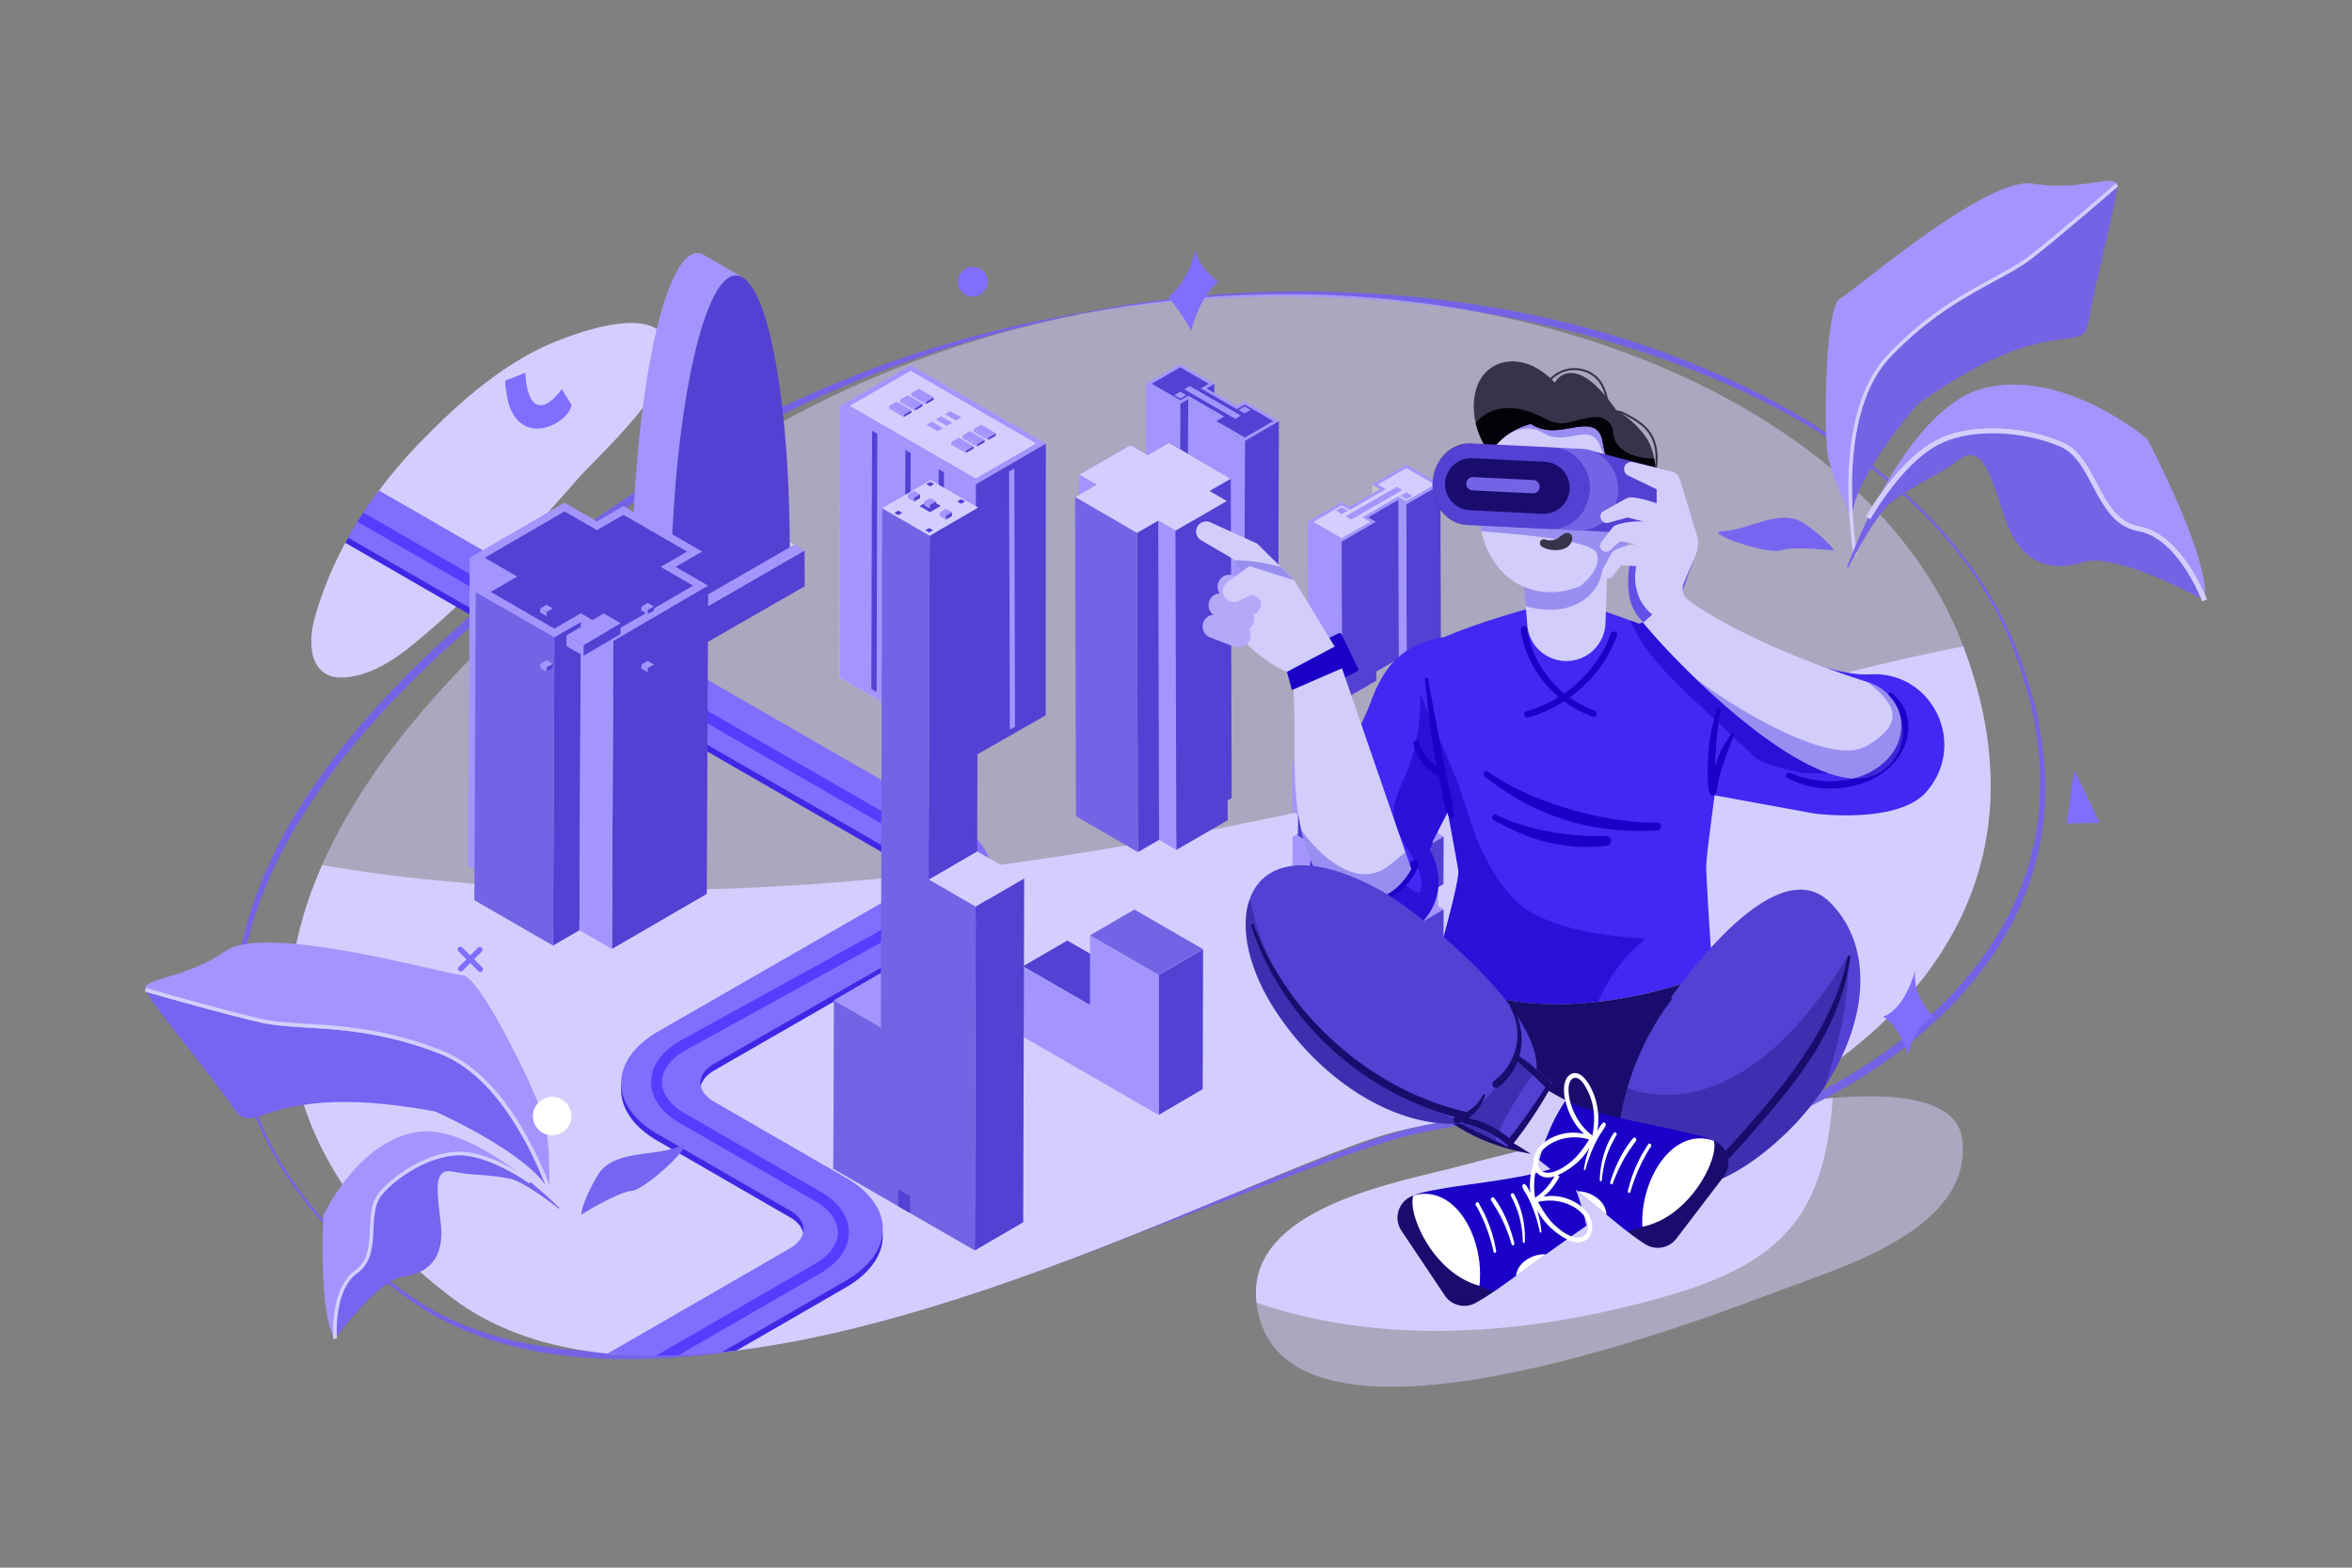 <svg xmlns="http://www.w3.org/2000/svg" viewBox="0 0 4680 3120" id="Manusingmetaversetech"><rect x="0" y="0" width="4680" height="3120" fill="#808080" stroke="none"/><g data-name="8" fill="#000000" class="color000000 svgShape"><path fill="#d4cefe" d="M3539.06 2569.17c-167.48 63.23-992 379.43-1038.49 26.9-.15-1.2-.3-2.39-.43-3.58-21.14-189.68 281.27-238.57 406-271.88 227.17-60.66 462.86-104.53 696.52-130.9 11.44-1.29 26.15-2.92 42.92-4.37l1.3-.11c92.88-7.91 246.91-9.74 257.7 82.52 20.96 179-240.29 254.14-365.52 301.42Z" opacity=".5" class="colorcee2fe svgShape"></path><path fill="#d4cefe" d="M3646.9 2185.23c-6.67 87.61-22.48 177.85-75.43 247.51-63.15 83.1-167.62 122.26-268.13 150.42-261.59 73.28-549.32 96.84-803.2 9.33-21.14-189.68 281.27-238.57 406-271.88 227.17-60.66 462.86-104.53 696.52-130.9 11.44-1.29 26.15-2.92 42.92-4.37ZM1278.93 811.77c-44.7 58-105.15 113.74-127.88 139.73q-29.79 34-60 67.72-16.65 18.48-33.51 36.8-28.68 31.13-58.11 61.55-3.95 4.08-7.91 8.14c-.17.16-.33.34-.5.5q-5.16 5.3-10.36 10.55-10.07 10.18-20.21 20.23-8 7.89-16 15.68-5.1 5-10.23 9.89-8.72 8.37-17.52 16.64-4.44 4.18-8.91 8.33-34.8 32.33-71.17 63c-42.16 35.43-88.87 70.14-143.51 77-13.59 1.69-27.87 1.5-40.33-4.17-39.22-17.86-37.76-73.87-26.06-115.35a719.53 719.53 0 0 1 60.45-147.64q2.77-5.14 5.64-10.22 9-16.06 18.72-31.67 5.68-9.18 11.63-18.18 11.57-17.61 24-34.66c2.31-3.16 4.63-6.31 7-9.44a1000.39 1000.39 0 0 1 85.63-99.67c77.66-79.5 167.57-158.72 272.43-199.37 40.43-15.67 145.32-53.57 194.59-22.48a51.84 51.84 0 0 1 16.62 16.56c22.38 35.86-4.86 89.1-44.5 140.53Z" class="colorcee2fe svgShape"></path><path fill="#7563e5" d="M2259.88 2456c-138 54.65-277.74 105.13-420.2 147.43-71.24 21.06-143.15 40.07-215.81 56s-146.07 28.72-220.13 36.79c-18.51 2.11-37 3.8-55.64 5.19s-37.19 2.42-55.83 3l-28 .49c-9.32.12-18.64.38-28 .22q-28-.3-55.93-2-7-.43-14-.94l-14-1.19c-9.31-.72-18.58-1.89-27.86-2.89-4.64-.46-9.26-1.16-13.89-1.78l-13.88-1.89-13.71-2.23c-4.61-.76-9.23-1.46-13.81-2.39-9.17-1.77-18.36-3.41-27.47-5.55-4.55-1-9.12-2-13.67-3.08l-13.58-3.45-6.79-1.73-6.74-1.92-13.47-3.88c-4.48-1.32-8.91-2.84-13.36-4.25l-6.67-2.15c-1.11-.37-2.23-.7-3.33-1.09l-3.3-1.19-13.19-4.75-3.29-1.19c-1.1-.4-2.18-.86-3.27-1.28l-6.51-2.6-6.5-2.61c-2.17-.88-4.36-1.69-6.48-2.67l-12.83-5.67c-2.12-1-4.29-1.84-6.38-2.88l-6.31-3.07c-4.19-2.05-8.41-4.07-12.59-6.16l-12.33-6.64-6.17-3.31-6.05-3.55-12.09-7.08-11.82-7.51-5.9-3.78c-2-1.27-3.84-2.66-5.77-4l-11.48-8q-22.56-16.43-44.35-33.86c-58-46.47-112.06-98.29-158.28-156.67q-17.28-21.92-33-45t-29.55-47.36a623.62 623.62 0 0 1-46.57-101.42 572.21 572.21 0 0 1-32.1-220.15q1.38-28 5.31-55.78c2.63-18.49 6.09-36.87 10.27-55.08s9.1-36.25 14.66-54.08 11.9-35.43 18.72-52.82 14.35-34.49 22.26-51.41 16.43-33.54 25.36-49.93c17.87-32.78 37.6-64.51 58.63-95.32q15.78-23.1 32.57-45.48c11.1-15 22.61-29.65 34.32-44.14 5.85-7.26 11.82-14.42 17.79-21.55 3-3.57 6-7.15 9.05-10.66l9.2-10.52 18.4-21c6.25-7 12.48-13.79 18.82-20.64q37.93-41 78.21-79.77c13.41-12.91 26.91-25.74 40.66-38.25s27.45-25.17 41.5-37.34l21-18.33c7.09-6.1 14.13-12.09 21.28-18.1l21.49-17.78c7.18-5.92 14.31-11.88 21.57-17.7 14.56-11.59 29.2-23 43.82-34.55s29.42-22.76 44.27-33.94q44.61-33.49 90.33-65.42l22.91-15.94 23.11-15.58 46.26-31.2-3.64 6.77v-.79c0-.16 0-.33.07-.49s.08-.44.13-.66a7.21 7.21 0 0 1 .24-.79l.17-.44c.07-.17.15-.35.24-.52s.18-.33.29-.52.25-.39.38-.58a8.21 8.21 0 0 1 1-1.11 8 8 0 0 1 1.21-.95 8 8 0 0 1 1.22-.64 8.42 8.42 0 0 1 1.05-.37l.46-.11.37-.07a8.25 8.25 0 0 1 1.31-.1l-4.47 1.37c8.26-5.45 16.5-10.81 24.79-16.2l12.41-8.07 12.52-8c8.35-5.27 16.71-10.58 25.16-15.7l12.71-7.78 12.68-7.6 6.36-3.81 6.41-3.74 12.82-7.47q12.79-7.45 25.77-14.71 25.88-14.51 52.14-28.31 13.13-6.9 26.35-13.6c8.84-4.44 17.73-8.76 26.59-13.15l13.31-6.55c4.43-2.18 8.94-4.22 13.4-6.34l26.85-12.58 27.08-12.09 13.54-6 13.66-5.77c9.11-3.84 18.19-7.72 27.32-11.5l27.54-11c4.6-1.81 9.16-3.71 13.79-5.44l13.87-5.22 13.87-5.23c4.63-1.72 9.23-3.52 13.9-5.14l27.92-9.92 7-2.48c2.33-.82 4.68-1.58 7-2.37l14-4.7 14.06-4.68c2.34-.77 4.68-1.57 7-2.32l7.07-2.21 28.28-8.83c4.7-1.51 9.46-2.83 14.19-4.23l14.22-4.16 14.21-4.16c4.74-1.37 9.52-2.61 14.28-3.93l28.58-7.75 28.71-7.23c4.79-1.18 9.56-2.47 14.37-3.57l14.41-3.35 14.42-3.36c4.8-1.12 9.61-2.25 14.44-3.24 38.54-8.49 77.32-15.82 116.21-22.39l.29 1.58-29 5.91c-4.82 1-9.66 1.91-14.46 3l-14.43 3.2-14.32 3.19-7.21 1.59c-2.4.53-4.79 1.13-7.19 1.69l-28.69 6.88c-4.8 1.11-9.56 2.36-14.33 3.59l-14.31 3.66-14.3 3.66c-4.78 1.2-9.5 2.58-14.26 3.87l-28.46 7.83-28.34 8.33c-4.72 1.4-9.45 2.73-14.16 4.18l-14.08 4.41-14.09 4.4c-4.69 1.49-9.4 2.89-14.06 4.48l-28 9.33-7 2.33c-2.33.78-4.64 1.63-7 2.44l-13.91 4.92-13.92 4.9c-2.31.82-4.64 1.61-7 2.47l-6.91 2.57-27.64 10.31c-4.62 1.68-9.17 3.54-13.75 5.33l-13.73 5.41-13.65 5.42c-4.58 1.79-9.09 3.75-13.64 5.62l-27.23 11.33-27 11.8-13.51 5.91-13.4 6.16-26.77 12.34L1569 819c-4.42 2.16-8.87 4.24-13.25 6.46l-13.14 6.68c-8.75 4.46-17.54 8.86-26.26 13.38s-17.39 9.15-26 13.79q-26 14-51.55 28.57-12.78 7.32-25.46 14.83l-12.66 7.53-6.33 3.77-6.29 3.84-12.61 7.71-12.45 7.74c-8.37 5.18-16.6 10.51-24.88 15.83s-16.46 10.71-24.68 16.14-16.45 10.84-24.62 16.3l-4.48 1.34h.7c.17 0 .33 0 .59-.07l.36-.07.46-.11a8.23 8.23 0 0 0 1-.36 8.44 8.44 0 0 0 1.22-.64 8 8 0 0 0 1.2-1 7.58 7.58 0 0 0 1-1.11c.13-.19.26-.38.38-.58s.2-.33.29-.51l.24-.52.17-.44c.1-.27.19-.6.24-.79s.1-.44.13-.65l.06-.49v-.77l-3.64 6.76-45.88 31.3-22.86 15.68-22.72 15.92q-45.37 32-89.74 65.36c-14.78 11.14-29.55 22.27-44 33.79l-43.6 34.32c-7.22 5.77-14.33 11.68-21.47 17.55L977 1213.12c-7.06 5.92-14.16 11.93-21.16 17.88l-21 18.13c-14.06 12-27.65 24.55-41.42 36.89s-27.2 25-40.57 37.78q-40.07 38.33-78 78.7c-6.31 6.72-12.6 13.55-18.8 20.35l-18.37 20.72-9.17 10.37c-3.06 3.46-6 7-9 10.5-6 7-11.93 14.09-17.77 21.24-11.69 14.28-23.17 28.73-34.26 43.48s-22 29.6-32.55 44.74q-31.61 45.42-58.76 93.66a908.31 908.31 0 0 0-48.22 99.38q-10.49 25.55-19.25 51.76t-15.26 53.07q-6.6 26.82-11 54.12t-6.06 54.89a561.1 561.1 0 0 0 3.65 110.3 552.84 552.84 0 0 0 25.44 107.52A601 601 0 0 0 551 2299.44c9.07 16.1 18.86 31.79 29.23 47.09s21.33 30.21 32.82 44.69a846.07 846.07 0 0 0 74.62 82 1037.72 1037.72 0 0 0 83.85 72.61q21.94 17 44.6 33l11.44 7.74c1.92 1.28 3.79 2.62 5.74 3.84l5.87 3.63 11.75 7.25 12 6.78 6 3.39 6.14 3.15 12.29 6.29c4.15 2 8.34 3.9 12.5 5.85l6.26 2.91c2.08 1 4.23 1.81 6.34 2.72l12.72 5.35c2.11.93 4.28 1.69 6.43 2.52l6.45 2.45 6.45 2.44c1.08.4 2.15.84 3.23 1.21l3.27 1.11 13.07 4.45 3.27 1.11c1.09.36 2.19.68 3.29 1l6.61 2c4.41 1.31 8.79 2.73 13.22 3.95l13.33 3.58 6.67 1.78 6.72 1.58 13.44 3.17c4.49 1 9 1.86 13.52 2.79 9 2 18.08 3.46 27.14 5.08 4.53.85 9.09 1.47 13.64 2.15l13.67 2 13.71 1.68c4.57.54 9.13 1.17 13.73 1.56 9.17.85 18.33 1.87 27.52 2.46l13.78 1c4.6.3 9.2.55 13.8.79q27.61 1.38 55.28 1.47c9.22.1 18.44-.23 27.67-.42l27.66-.59q55.31-2.08 110.43-8.21c36.74-3.86 73.36-9 109.84-15s72.83-13 109-20.58c72.41-15.32 144.22-33.52 215.53-53.61 142.63-40.19 283.07-88.17 422.73-138.23Z" class="color6396e5 svgShape"></path><path fill="#7563e5" d="M2155.09 622.15a2278.25 2278.25 0 0 1 407.33-42c17.1-.37 34.2-.16 51.3-.16 8.55.09 17.1.3 25.65.44l12.82.24c4.28.1 8.55.28 12.82.41l25.64.9 25.63 1.31 12.81.67 12.8.87c8.53.59 17.07 1.11 25.6 1.76 17 1.48 34.11 2.76 51.12 4.59l12.77 1.29 6.38.64 6.38.74 25.49 3c4.25.47 8.49 1 12.73 1.62l12.72 1.71c8.48 1.14 17 2.25 25.42 3.58l25.38 3.83 25.32 4.24C3106.11 635 3239.09 671 3366.1 722.39a1620.94 1620.94 0 0 1 185.18 88.53c59.61 33.62 117.11 71 171.09 113.09s104.45 88.64 149.43 140.22 84.32 108.21 114.95 169.54l5.58 11.57 2.79 5.78 1.38 2.9 1.29 2.94 5.16 11.77c1.7 3.93 3.5 7.83 5.08 11.8s3.21 7.94 4.75 11.93l4.64 12 4.63 12 4.22 12.13 4.21 12.13c.7 2 1.43 4 2.09 6.07l1.89 6.14 3.77 12.29 1.89 6.14c.61 2 1.31 4.08 1.83 6.16l6.67 24.83c.59 2.06 1 4.16 1.52 6.25l1.43 6.27 2.86 12.54a693.54 693.54 0 0 1 14.24 101.93 604.9 604.9 0 0 1-2.26 103.09l-.68 6.42-.34 3.21-.47 3.2L4063 1658l-.94 6.39c-.3 2.13-.78 4.24-1.16 6.36l-2.41 12.7c-.42 2.11-.77 4.24-1.25 6.34l-1.47 6.3-3 12.59-.75 3.15-.86 3.11-1.73 6.23-3.47 12.47a592.07 592.07 0 0 1-38.44 96c-3.73 7.78-8 15.25-12.11 22.85-2 3.82-4.29 7.49-6.46 11.21l-6.57 11.14c-9.17 14.61-18.56 29.08-28.77 43-2.55 3.48-5 7-7.64 10.43l-7.9 10.23-4 5.11-4.1 5-8.19 10c-2.76 3.3-5.62 6.53-8.42 9.79s-5.6 6.55-8.54 9.7l-8.7 9.54-2.18 2.39-2.23 2.33-4.47 4.66c-11.84 12.51-24.26 24.44-36.81 36.21-6.4 5.75-12.68 11.64-19.23 17.22-3.25 2.81-6.47 5.67-9.76 8.44l-9.9 8.27c-13.29 10.92-26.78 21.59-40.64 31.77-6.87 5.18-13.92 10.1-20.9 15.12s-14.12 9.81-21.29 14.54q-42.89 28.67-88.36 53.13-22.7 12.24-46 23.4c-7.79 3.68-15.6 7.29-23.49 10.77-3.95 1.73-7.91 3.45-11.9 5.12l-6 2.48c-2 .82-4 1.61-6.15 2.43l-1.81.69-2-.19c-13.55-1.28-27.33-2.34-41-3.33s-27.45-1.87-41.18-2.65q-41.22-2.4-82.49-3.69t-82.55-1.73q-41.28-.27-82.56.36l-20.63.47-10.32.24-10.31.35-20.62.71-20.62.92c-6.87.26-13.74.65-20.6 1l-20.6 1.18-20.58 1.41c-3.43.24-6.86.45-10.29.73l-10.28.85-20.55 1.71-20.53 2-10.26 1-10.24 1.17-20.49 2.33-20.44 2.67-10.22 1.33c-3.4.47-6.79 1-10.19 1.5l-20.39 3c-6.79 1.07-13.55 2.27-20.32 3.39l-10.16 1.72c-3.39.54-6.75 1.26-10.13 1.88l-20.23 3.87c-3.38.61-6.71 1.41-10.07 2.11l-10.07 2.18-10.06 2.17c-1.69.35-3.35.73-5 1.14l-5 1.2c-26.5 6.53-52.73 14.83-78.83 23.49-52.2 17.42-103.81 37-155.43 56.4l-154.8 58.77-77.45 29.26c-12.93 4.84-25.9 9.54-38.86 14.29l-38.77 14.18-.56-1.49 76.93-30.58 76.75-31q76.77-31 153.63-61.79 38.45-15.37 77.12-30.26c25.79-9.9 51.68-19.59 77.81-28.73s52.49-17.79 79.5-24.8l5.08-1.29q2.54-.66 5.07-1.22l10.14-2.32 10.14-2.32c3.38-.74 6.75-1.6 10.15-2.25l20.38-4.15c3.4-.67 6.79-1.43 10.2-2l10.23-1.85c6.82-1.22 13.63-2.51 20.46-3.67l20.53-3.29c3.42-.54 6.84-1.12 10.26-1.61l10.29-1.44 20.59-2.87 20.62-2.52 10.31-1.26 10.33-1.1 20.65-2.2 20.68-1.9c55.16-5 110.48-7.78 165.8-9.16 27.67-.6 55.34-.91 83-.78s55.33.63 83 1.46 55.29 2.06 82.92 3.64 55.18 3.48 82.92 6.11l-3.85.5c1.86-.71 3.81-1.47 5.75-2.26l5.83-2.38c3.88-1.62 7.75-3.29 11.62-5 7.72-3.39 15.4-6.92 23.05-10.51q22.93-10.87 45.35-22.82c29.86-15.95 59-33.22 87.28-51.91 7.1-4.62 14-9.44 21-14.21s13.87-9.72 20.65-14.78c3.4-2.52 6.85-5 10.2-7.55l10.1-7.7c3.38-2.54 6.65-5.23 10-7.83s6.65-5.23 9.89-7.95l9.8-8.06c3.25-2.71 6.42-5.5 9.64-8.25 6.48-5.44 12.68-11.19 19-16.81 12.41-11.48 24.69-23.12 36.38-35.32l4.42-4.55 2.2-2.28 2.15-2.32 8.6-9.31c2.91-3.07 5.63-6.3 8.43-9.46s5.6-6.33 8.33-9.55l8.09-9.75 4-4.88 3.91-5 7.8-10c2.57-3.35 5-6.78 7.55-10.17l3.75-5.09 1.88-2.55 1.8-2.61 7.2-10.41c2.45-3.44 4.71-7 7-10.55l6.87-10.63 6.52-10.84c2.15-3.63 4.41-7.2 6.4-10.92 4.05-7.4 8.32-14.68 12-22.26a594.64 594.64 0 0 0 38.59-93.43 574.23 574.23 0 0 0 21.29-98.89 593.78 593.78 0 0 0 3.74-101.28 679.77 679.77 0 0 0-12.49-100.79l-2.64-12.45-1.33-6.22c-.44-2.08-.86-4.16-1.41-6.21l-6.25-24.69c-.48-2.07-1.14-4.09-1.73-6.13l-1.8-6.11-3.6-12.22-1.8-6.11c-.63-2-1.34-4-2-6l-4-12.09-4-12.09-4.46-11.94-4.47-12c-1.49-4-3-8-4.58-11.9s-3.26-7.85-4.92-11.76l-5-11.7-1.26-2.93-1.35-2.89-2.72-5.75-5.45-11.52a730.17 730.17 0 0 0-51.16-88.15 833.27 833.27 0 0 0-62.31-80.76c-44.76-51.29-95.32-97.39-149.4-138.71-27-20.7-55.1-40-83.78-58.29s-58.05-35.53-88-51.65-60.5-31.15-91.41-45.32L3432.31 763l-23.46-10-5.86-2.51-5.9-2.4-11.82-4.8-11.81-4.8-11.9-4.59-11.9-4.59c-4-1.53-7.92-3.07-11.93-4.49l-24-8.73c-8-2.84-16.06-5.56-24.09-8.36-4-1.37-8-2.82-12.06-4.13l-12.12-3.95-12.12-4-6.07-2-6.09-1.88-24.36-7.52-24.49-7.11c-8.14-2.44-16.35-4.64-24.55-6.88l-12.3-3.35c-2.05-.56-4.1-1.14-6.16-1.67l-6.17-1.57-24.71-6.33c-8.25-2-16.53-4-24.79-6-4.14-1-8.27-2-12.41-2.94l-12.45-2.76-12.45-2.77c-4.15-.93-8.29-1.87-12.46-2.69l-25-5.14c-4.15-.89-8.34-1.65-12.51-2.44l-12.54-2.37-12.53-2.36c-4.18-.78-8.38-1.46-12.56-2.19l-25.14-4.33-25.21-3.93c-8.39-1.37-16.82-2.52-25.24-3.69l-12.58-1.73c-4.21-.59-8.42-1.18-12.65-1.68l-25.32-3.15-6.33-.77-6.34-.69-12.69-1.37c-16.9-2-33.85-3.35-50.79-5-8.48-.72-17-1.33-25.44-2l-12.73-1-12.73-.8-25.48-1.55-25.5-1.17c-4.25-.19-8.5-.42-12.75-.57l-12.76-.39c-8.5-.24-17-.55-25.51-.74l-25.53-.38c-4.26-.05-8.51-.18-12.77-.15h-12.77c-136.2-.35-272.42 11.26-407.1 33.05Z" class="color6396e5 svgShape"></path><path fill="#d4cefe" d="M3470.16 2217.84s-390.45-41.41-691.32 33.74c-55.57 13.88-138.17 46.55-239 88.29-62.8 26-132.68 55.48-207.48 86.11l-6.47 2.66c-78.33 32-162 65.22-248.5 96.92-75.82 27.78-153.88 54.4-232.52 78.06-127 38.24-255.64 68.75-378.94 84q-14.6 1.8-29.08 3.31-44 4.59-86.9 6.33-22.56.89-44.72.93-38.46 0-75.65-2.69-10.23-.75-20.34-1.75c-118.19-11.49-225-46.11-312.31-112.77-288.27-220.06-407.14-516-255.89-859.38 26.38-59.89 61-121.22 104.34-183.85q6.12-8.84 12.48-17.7 18.2-25.46 38.34-51.16 4.65-5.92 9.41-11.87c1.66-2.1 3.35-4.18 5-6.28q13.15-16.28 27.1-32.69l2-2.3c1-1.19 2-2.36 3-3.53q38.68-45.1 83.44-91c2.46-2.53 4.94-5 7.43-7.59 4.11-4.16 8.26-8.35 12.45-12.52l5-5q5.5-5.46 11.09-10.92 14.76-14.45 30.12-28.93l6.47-6.08 2.41-2.26q12.59-11.76 25.58-23.55c1-.88 1.9-1.73 2.85-2.59q4.4-4 8.85-8 4-3.6 8-7.18 16.35-14.56 33.33-29.2c3.11-2.69 6.25-5.37 9.39-8.05q24.84-21.21 51-42.55 56-45.69 118.07-92l2-1.45q5.58-4.14 11.19-8.28c1.93-1.43 3.86-2.87 5.81-4.28q31.21-23 64-46l2.35-1.64c2.15-1.52 4.3-3 6.45-4.54q12.45-8.75 25.13-17.47 3-2.05 6-4.09l4.07-2.78q7-4.78 14-9.47c.78-.53 1.57-1 2.35-1.59q2.09-1.37 4.15-2.75 7.1-4.71 14.21-9.34c.8-.53 1.6-1.06 2.41-1.57l4.18-2.71q7.2-4.67 14.42-9.24 10.8-6.87 21.68-13.57l9.47-5.82q43.38-26.44 87.45-50.41c942.26-512.65 2101.84-183.51 2343.82 440.2q1.65 4.24 3.24 8.48c248.92 659.02-436.41 931.36-436.41 931.36Z" opacity=".5" class="colorcee2fe svgShape"></path><path fill="#d4cefe" d="M3470.16 2217.84s-390.45-41.41-691.32 33.74c-55.57 13.88-138.17 46.55-239 88.29-62.8 26-132.68 55.48-207.48 86.11l-6.47 2.66c-78.33 32-162 65.22-248.5 96.92-75.82 27.78-153.88 54.4-232.52 78.06-127 38.24-255.64 68.75-378.94 84q-14.6 1.8-29.08 3.31-44 4.59-86.9 6.33-22.56.89-44.72.93-38.46 0-75.65-2.69-10.23-.75-20.34-1.75c-118.19-11.49-225-46.11-312.31-112.77-288.27-220.06-407.14-516-255.89-859.38 89.55 15.7 180.07 26.69 270.58 34.52 843 72.92 1684.66-122.66 2500.53-346.78 163.39-44.88 328-91.19 494.42-122.8 248.92 658.96-436.41 931.3-436.41 931.3Z" class="colorcee2fe svgShape"></path><path fill="#e9e9e9" d="m2389.67 1075.58-144.39 83.9-107.59-62.12 144.37-83.9 107.61 62.12z" class="colore9e9e9 svgShape"></path><path fill="#b9b9b9" d="m2363.57 1064.12-15.66-9-3.66-2.12-.59-.35-34.33-19.81-9.3-5.36-17.95-10.37-2.2 1.28-12.86 7.47-22.41 13-9.73 5.66-48.39 28.11-4.75 2.77-29.49 17.13-4.77 2.78-3.22 1.87-.32.17.32.19 3.23 1.86 4.79 2.77 29.58 17.09 4.77 2.75 58.68 33.87 17.3-10.06 4.76-2.76 37.45-21.78 4.76-2.76 18.36-10.67 11.1-6.45 4.76-2.77 4-2.32 15.71-9.14 19.94-11.58Z" class="colorb9b9b9 svgShape"></path><path fill="#a395fd" d="m1339.12 1313.43-.67-66.48-8.37-4.86-26.32-15.32-11.37-6.6-3.55-2.08-12.55-7.31-11.5-6.68-5.33-3.1-33.49-19.47-1.72-1 .21 46.93v6.83l.06 12.5v5.09l1.08.62 2.06 1.18 7.39 4.21 7.68 4.38 17.6 10 69.46 39.63 9.39 5.36Z" class="color95bbfd svgShape"></path><path fill="#5440d3" d="m1256.38 1237.8-.08 27.2-20.31-11.73.07-27.21 20.32 11.74zM1601.05 1141.26v-10.08l-.08-17.31v-6.19l-.05-12.21-39.58 22.85-130.34 75.22-15 8.66-7 4.07-12.41 7.16-13.87 8-38.75 22.37-5.44 3.13.67 66.48v3.86l3.33-1.91 1.09-.63 38.74-22.25 13.87-8 12.41-7.12 38.73-22.24 15.11-8.68 2.71-1.55 2-1.18 6-3.43 14.14-8.12 59.79-34.33 6-3.43 3.12-1.8 14.79-8.49 30.16-17.32Z" class="color4050d3 svgShape"></path><path fill="#a395fd" d="m1600.84 1095.47-262.39 151.45-114.27-66.41 261.54-151.44 115.12 66.4z" class="color95bbfd svgShape"></path><path fill="#cfcfcf" d="m1400.63 1187.44-94.03-54.65 179.12-103.72 94.67 54.61-179.76 103.76z" class="colorcfcfcf svgShape"></path><g style="isolation:isolate" fill="#000000" class="color000000 svgShape"><path fill="#a395fd" d="M1374.2 507.57c9.1-5.26 18-5.15 26.53-.19l76.79 44.62c-8.54-5-17.42-5.06-26.51.19-65.61 37.87-118 339.76-117.08 674.22l-76.8-44.64c-.96-334.44 51.47-636.32 117.07-674.2Z" class="color95bbfd svgShape"></path><path fill="#5440d3" d="M1451 552.2c-65.61 37.87-118 339.76-117.08 674.22l237.58-137.18c-.95-334.45-54.89-574.92-120.5-537.04Z" class="color4050d3 svgShape"></path></g><path fill="#d7d7d7" d="M1812 888.91v-.09l-76.52-44.19-28.76-16.63-35.17-20.33-.06 83-.33 439.44v18.69l70.78 40.39 2.51 1.43 4.12 2.35 5.72 3.26 46.42 26.49v1l9.75 5.57 4.86 2.76 3.14 1.8 2.53 1.44 27.87 15.9 91.85 52.41v-.12l.07-45.21.22-134.14v-.61l.19-119.67.3-190.91v-5.59l.07-43.58Z" class="colord7d7d7 svgShape"></path><path fill="#b9b9b9" d="m1671.55 807.7 270.01 156.02 139.54-81.1-269-156.02-140.55 81.1z" class="colorb9b9b9 svgShape"></path><path fill="#5440d3" d="m1941.55 963.75-.07 43.58v5.59l-.3 190.91-.18 119.67v.61l-.22 134.14-.07 45.21v.12l.11-.06 4.1-2.34 35.42-20.21 100.37-57.27V1352.72l.17-228.66.17-241.43Z" class="color4050d3 svgShape"></path><path fill="#a395fd" d="m1812 888.87-76.54-44.23-28.74-16.64-35.17-20.33-.06 83-.33 439.44v18.69l70.56 40.52 2.45 1.41 4.4 2.51 5.72 3.3 46.42 26.65 10.17 5.85 4.44 2.54 3.53 2 2.53 1.45 27.48 15.77 91.85 52.74v-.12l.07-45.21.22-134.14v-.61l.19-119.67.3-190.91v-5.59l.07-43.58Z" class="color95bbfd svgShape"></path><path fill="#a395fd" d="m1671.55 807.7 270.01 156.02 139.54-81.1-269-156.02-140.55 81.1z" class="color95bbfd svgShape"></path><path fill="#d4cefe" d="m1856.85 763.87-44.76-26-121 69.8 53.18 30.73 197.26 114 120.08-69.79Z" class="colorcee2fe svgShape"></path><path fill="#a395fd" d="M1872.64 828.76 1862 834.9l22 12.73 10.58-6.14ZM1891 818.17l-10.66 6.13 22.07 12.7 10.59-6.1ZM1854.28 839.35l-10.66 6.14 22 12.72 10.57-6.13Z" class="color95bbfd svgShape"></path><path fill="#5440d3" d="m1966.28 870.92-.09 5 15.17-8.65v-5.13Z" class="color4050d3 svgShape"></path><path fill="#a395fd" d="M1937 854v5.13l29.2 16.77.09-5Z" class="color95bbfd svgShape"></path><path fill="#a395fd" d="m1937.04 854.01 29.24 16.91 15.11-8.79-29.13-16.89-15.22 8.77z" class="color95bbfd svgShape"></path><path fill="#5440d3" d="m1954.09 878-.41.24-9.55 5.56-.11 5 15.16-8.65.06-5.12Z" class="color4050d3 svgShape"></path><path fill="#a395fd" d="M1914.87 866.85v5.14l29.13 16.76.11-5Z" class="color95bbfd svgShape"></path><path fill="#a395fd" d="m1914.87 866.86 29.26 16.89 15.11-8.78-29.13-16.89-15.24 8.78z" class="color95bbfd svgShape"></path><path fill="#5440d3" d="m1922 896.6-.1 5 15.17-8.66v-5.11Z" class="color4050d3 svgShape"></path><path fill="#a395fd" d="M1892.72 879.7v5.13l29.18 16.77.1-5Z" class="color95bbfd svgShape"></path><path fill="#a395fd" d="m1892.72 879.7 29.25 16.9 15.11-8.78-29.13-16.9-15.23 8.78z" class="color95bbfd svgShape"></path><path fill="#5440d3" d="m1842.66 799.33-.09 5 15.17-8.66v-5.12Z" class="color4050d3 svgShape"></path><path fill="#a395fd" d="M1813.42 782.43v5.12l3.19 1.83 26 15 .09-5ZM1813.43 782.43l29.23 16.9 15.12-8.78-29.13-16.89-15.22 8.77z" class="color95bbfd svgShape"></path><path fill="#5440d3" d="m1820.52 812.17-.1 5 15.15-8.66v-5.11Z" class="color4050d3 svgShape"></path><path fill="#a395fd" d="M1791.26 795.27v5.14l4.58 2.63 24.62 14.13.1-5Z" class="color95bbfd svgShape"></path><path fill="#a395fd" d="m1791.26 795.27 29.26 16.9 15.11-8.78-29.14-16.89-15.23 8.77z" class="color95bbfd svgShape"></path><path fill="#5440d3" d="m1798.36 825-.11 5 15.17-8.65v-5.13Z" class="color4050d3 svgShape"></path><path fill="#a395fd" d="m1779.43 814.09-10.31-6v5.13l6.29 3.62 22.84 13.16.11-5Z" class="color95bbfd svgShape"></path><path fill="#a395fd" d="m1769.12 808.13 29.23 16.89 15.11-8.79-29.12-16.9-15.22 8.8z" class="color95bbfd svgShape"></path><path fill="#5440d3" d="m1735.27 857.33-1.46 513.6 10.43 6.02 1.46-513.6-10.43-6.02zM1801.56 895.6l-1.45 513.6 10.43 6.02 1.46-513.59-10.44-6.03zM1867.88 933.88l-1.47 513.6 10.43 6.02 1.46-513.59-10.42-6.03z" class="color4050d3 svgShape"></path><path fill="#a395fd" d="m2018.32 932.51 1.45 513.58-10.43 6.04-1.45-513.6 10.43-6.02z" class="color95bbfd svgShape"></path><g style="isolation:isolate" fill="#000000" class="color000000 svgShape"><path fill="#c5c5c5" d="m2730.43 964.36 1 355.36 15.71 9.12-1.01-355.36-15.7-9.12z" class="colorc5c5c5 svgShape"></path><path fill="#5440d3" d="m2798.03 1003.64 1 316.13 68.05-39.28-1.01-316.13-68.04 39.28z" class="color4050d3 svgShape"></path><path fill="#a395fd" d="m2782.32 994.51 1 316.13 15.71 9.13-1-316.13-15.71-9.13zM2602.04 1038.48l1 316.13 67.6 39.28-1-316.13-67.6-39.28z" class="color95bbfd svgShape"></path><path fill="#5440d3" d="m2721.99 1029.35 1 316.13 60.33-34.84-1-316.13-60.33 34.84z" class="color4050d3 svgShape"></path><path fill="#898989" d="m2681.05 1052.98 1 316.13 40.94-23.63-1-316.13-40.94 23.63z" class="color898989 svgShape"></path><path fill="#5440d3" d="m2669.64 1077.76 1 316.13 68.06-39.28-1.02-316.13-68.04 39.28z" class="color4050d3 svgShape"></path></g><path fill="#a395fd" d="m2670.08 999.19 15.71 9.13 60.34-34.84-15.7-9.12 68.04-39.28 67.6 39.28-68.04 39.28-15.71-9.13-60.33 34.84 15.69 9.13-68.04 39.28-67.6-39.28 68.04-39.29z" class="color95bbfd svgShape"></path><path fill="#d4cefe" d="m2798.45 931.59-56.79 32.79 15.71 9.12-11.22 6.5-15.65 9-44.73 25.82-15.69-9.13-56.8 32.8 56.36 32.75 11.44-6.6L2722 1041l4.42-2.55-4.44-2.58-5.65-3.28-5.62-3.27 19.85-11.46 15.65-9 36.1-20.83 15.69 9.12 56.79-32.78Z" class="colorcee2fe svgShape"></path><path fill="#a395fd" d="m2798.29 979.9 11.89 6.92-11.98 6.92-11.9-6.92 11.99-6.92zM2670.22 1009.35l11.9 6.91-11.99 6.92-11.9-6.92 11.99-6.91zM2779.37 968.83l-33.2 19.17-15.65 9-52.89 30.54 11.11 6.46 41.82-24.15 15.65-9 44.27-25.55Z" class="color95bbfd svgShape"></path><g style="isolation:isolate" fill="#000000" class="color000000 svgShape"><path fill="#5440d3" d="m2416.31 763.86-1.01 355.37-15.69 9.12 1-355.36 15.7-9.13z" class="color4050d3 svgShape"></path><path fill="#a395fd" d="m2348.72 803.14-1.02 316.13-68.03-39.28 1.01-316.12 68.04 39.27z" class="color95bbfd svgShape"></path><path fill="#5440d3" d="m2364.42 794.01-1 316.13-15.72 9.13 1.02-316.13 15.7-9.13zM2544.7 837.98l-1 316.13-67.6 39.28 1-316.12 67.6-39.29z" class="color4050d3 svgShape"></path><path fill="#a395fd" d="m2424.76 828.86-1 316.12-60.34-34.84 1-316.13 60.34 34.85z" class="color95bbfd svgShape"></path><path fill="#898989" d="m2465.69 852.49-1 316.12-40.93-23.63 1-316.12 40.93 23.63z" class="color898989 svgShape"></path><path fill="#a395fd" d="m2477.1 877.27-1 316.12-68.05-39.28 1.01-316.13 68.04 39.29z" class="color95bbfd svgShape"></path></g><path fill="#a395fd" d="m2476.66 798.7-15.72 9.13-60.33-34.84 15.7-9.13-68.04-39.28-67.59 39.29 68.04 39.27 15.7-9.13 60.34 34.85-15.7 9.12 68.04 39.29 67.6-39.29-68.04-39.28z" class="color95bbfd svgShape"></path><path fill="#5440d3" d="m2519.72 830.07-42-24.27-1-.59-15.7 9.13-9.47-5.46-15.71-9.08-19.55-11.29-15.64-9-1.07-.63-8.6-5-1.55-.89 1.55-.9 8.57-5 5.58-3.24-5.6-3.23-8.6-5-7.1-4.1-8.6-5-26.88-15.52-14.16 8.23-11.53 6.77-30.75 17.87 30.87 17.81 11.51 6.65 14.41 8.32 15.71-9.14 10.91 6.3 8.58 5 7.11 4.11 8.59 5 .91.53 15.64 9 19.72 11.39.14.07-.14.07-5.49 3.19-5.64 3.29-4.45 2.57.17.09 4.26 2.47 11.21 6.47 15.72 9.08 14 8.08 11.44 6.61 10.5-6.1 20-11.64 12.16-7.06 13.69-8Z" class="color4050d3 svgShape"></path><path fill="#a395fd" d="m2348.45 779.41-11.9 6.91 11.99 6.92 11.9-6.92-11.99-6.91zM2476.52 808.85l-11.9 6.92 11.99 6.92 11.9-6.92-11.99-6.92zM2454.73 818.76l-3.21-1.85-15.71-9.06-19.6-11.32-15.64-9-1-.59-8.59-5-7.11-4.11-8.59-5-7.88-4.55-11.1 6.45 19 11 8.59 5 7.11 4.11 8.59 5 1 .55 15.64 9 19.68 11.36 7.31 4.22.31.17 8.09 4.67 6.45 3.72 8-4.66 3.08-1.79Z" class="color95bbfd svgShape"></path><g style="isolation:isolate" fill="#000000" class="color000000 svgShape"><path fill="#a395fd" d="m2147.04 944.56 1.8 635.41 34.35 19.96-1.79-635.42-34.36-19.95z" class="color95bbfd svgShape"></path><path fill="#5440d3" d="m2406.73 977.1 1.8 635.43 42.23-24.39-1.8-635.42-42.23 24.38z" class="color4050d3 svgShape"></path><path fill="#a395fd" d="m2304.56 1036.1 1.79 635.41 34.34 19.95-1.79-635.41-34.34-19.95z" class="color95bbfd svgShape"></path><path fill="#5440d3" d="m2338.9 1056.05 1.79 635.41 102.19-58.98-1.81-635.43-102.17 59zM2262.34 1060.46l1.8 635.42 42.21-24.37-1.79-635.41-42.22 24.36z" class="color4050d3 svgShape"></path><path fill="#7563e5" d="m2165.26 1004.05 70.98 41.25 26.1 15.16 1.8 635.42-26.1-15.16-70.97-41.25-26.09-15.17-1.82-635.42 26.1 15.17z" class="color6396e5 svgShape"></path><path fill="#5440d3" d="m2147.04 944.56 34.36 19.95-42.24 24.37 26.1 15.17 70.98 41.25 26.1 15.16 42.22-24.36 34.34 19.95 102.17-59-34.34-19.95 42.23-24.38-26.09-15.16-70.98-41.25-26.1-15.17-42.22 24.38-34.35-19.95-102.18 58.99z" class="color4050d3 svgShape"></path><path fill="#d4cefe" d="m2408.66 964.7 7.09-4.09 8.61-5 5.09-2.95-5.07-3-8.59-5-7.06-4.11-8.58-5-36.1-21-15.66-9.09-22.61-13.15-42.23 24.38-3.35-2-31-18-82.66 47.72 34.36 19.95-19.48 11.24-22.75 13.14 22.82 13.26v11.33l50.22 29.19 3.11 1.8 1.37.79 26.11 15.18 17.42-10.06 24.8-14.32 31.15 18.12 3.18 1.84 5.34-3.09 3.12-1.8.55-.31 5.84-3.37 9.88-5.7v-11.31l36.27-20.94 6.86-4 1.72-1 7.11-4.11 5.93-3.43-5.91-3.43-7.08-4.12v-11.28l-1.88-1.09 1.89-1.1Zm15.6 22.59-8.57-5-7.07-4.11-1.88-1.09 1.88-1.1 7.1-4.1 8.6-5 24.68-14.16-24.54-14.26-1.54-.89-7-4.08-7.06-4.1-8.59-5-36.1-21-12.19-7.07-3.47-2-22.63-13.16-42.22 24.38-3.33-1.94-31-18-102.18 59 34.36 20-34.25 19.76-8 4.6 8 4.66 18.07 10.51 16.27 9.45 50.22 29.19 3.1 1.81 1.38.79 26.11 15.17 17.42-10.06 24.8-14.32 31.15 18.12 3.18 1.85 5.34-3.1 3.12-1.8.55-.31 5.84-3.38 9.88-5.7 36.28-20.95 6.92-4 1.66-1 7.11-4.1 8.59-4.94 16.88-9.74-3.5-2Z" class="colorcee2fe svgShape"></path></g><path fill="#a395fd" d="m2123.76 1872.02 133.1 76.85-88.15 51.23-133.09-76.84 88.14-51.24z" class="color95bbfd svgShape"></path><path fill="#5440d3" d="m2202.59 1946.42-33.67-19.42-45.11-26-20.81 12-17.5 10.17 17.45 10.07-.08 28.84 16.15 9.33 37.88 21.86 11.83-6.79v-15.38l2.37-1.38 31.43-18.26 4.36-2.53Zm0-28.89-33.59-19.39-45.24-26.14-20.66 12-65.64 38.15-1.84 1.08 1.83 1.06 65.44 37.77 16.15 9.33 37.88 21.86 11.78 6.81 12.52-7.27 14.92-8.67 6.45-3.75 54.27-31.54ZM2305.45 2218.93l87.69-51.24.78-278.46-88.47 51.23v278.47z" class="color4050d3 svgShape"></path><path fill="#a395fd" d="m2305.45 1940.46 88.47-51.23-136.67-78.89-88.15 51.23 136.35 78.89z" class="color95bbfd svgShape"></path><path fill="#7563e5" d="m2264.54 1843.44-7.24-4.19-38.3 22.27 7.8 4.51 78.68 45.53 38.51-22.3Zm24.57-14.72-31.85-18.39-88.16 51.24 32.49 18.8 1 .58 102.86 59.51 88.47-51.23Z" class="color6396e5 svgShape"></path><path fill="#a395fd" d="m2202.59 1881-1-.58-32.49-18.8-.1 36.56-.08 28.84-.12 41.38V1986.53l-.05 13.6-11.78-6.81-37.97-21.9-16.15-9.33-65.44-37.77-1.83-1.06-.27 96.81-.13 43.12 1.84 1.06 65.43 37.71 7.53 4.34 195.43 112.64v-278.48Z" class="color95bbfd svgShape"></path><path fill="#4127e5" d="M1973.45 1754.37a85.8 85.8 0 0 1-1.86 15.73 92.87 92.87 0 0 1-7.2 21q-1.93 4-4.29 8.06a128.07 128.07 0 0 1-18.54 24c-11.07 11.42-25 22.17-41.82 31.88l-67.7 38.93-6 3.47-.56.32-14.7 8.47-7.86 4.51-13.75 7.91-30.91 17.78-5.47 3.14-17 9.77-74.43 42.81-2.49 1.43-121.33 69.79-21.29 12.25-21.6 12.43-73.65 42.44c-15.16 8.75-24 19.77-26.46 31.16-3.46 15.75 5.22 32.19 26 44.21L1684 2358c45.49 26.27 69.61 60.31 72.37 94.89 3 37.21-18.78 75-65.22 104.48q-4 2.55-8.25 5l-13.05 7.53-21.59 12.47-121.85 70.36-60.49 34.92q-14.6 1.8-29.08 3.3-44 4.6-86.9 6.34-22.54.89-44.72.92-38.46 0-75.65-2.69l74-42.72 112.07-64.7 155.92-90c21.09-12.17 29.92-28.78 26.45-44.63-2.46-11.25-11.14-22.13-26-30.74l-263.44-152.09c-51.41-29.69-75.52-69.28-72.37-108.36 2.8-34.89 27.32-69.35 73.47-96l443.48-255.08 35.26-20.28c21.11-12.19 29.93-28.8 26.47-44.64-2.47-11.26-11.16-22.14-26.06-30.75l-35.34-20.37-134.7-77.65-14.36-8.28-75.42-43.52-29.52-17-35.36-20.37h-.09l-56.41-32.53-12.34-7.12-52.34-30.17-35.71-20.59-47.53-27.41-39.78-22.93-34.87-20.1-21.3-12.27-8.49-4.9-13.1-7.56-36-20.74-3.26-1.88L998.72 1260l-6.42-3.7-43.44-25-2.48-1.42-12.38-7.22-26.24-15.13L746 1114.27l-58.85-33.93q2.77-5.14 5.64-10.22 9-16.06 18.72-31.67 5.68-9.18 11.63-18.18 11.57-17.61 24-34.66l9.92 5.73 12.27 7.08.39.23 14.79 8.52 27.33 15.76 136.93 78.94 42.23 24.34 37.51 21.62 8.78 5.06.59.34 22.56 13 19.39 11.19 26.34 15.19 49 28.25 23.37 13.48 33.91 19.54 18.17 10.48 4.23 2.45 25.42 14.65 47 27.07 36.29 20.92 52.35 30.17 12.34 7.13 55.82 32.18h.09l35.36 20.37 29.52 17 34.24 19.74 41.1 23.69 14.36 8.27 101.34 58.44h.08l33.64 19.39 72 41.51 19.72 11.37 2.87 1.64 52.46 30.25c17.79 10.28 32.31 21.74 43.56 33.94a127.48 127.48 0 0 1 13.6 17.51 97.12 97.12 0 0 1 13.92 34 79.78 79.78 0 0 1 1.3 9.45 82.26 82.26 0 0 1 .22 8.87Z" class="colore57d27 svgShape"></path><path fill="#816dfe" d="M1973.2 1745.64a86.05 86.05 0 0 1-1.34 9.63 90.37 90.37 0 0 1-5.43 17.76 109.22 109.22 0 0 1-12.78 22.39c-.83 1.13-1.67 2.26-2.56 3.38a138.55 138.55 0 0 1-9.49 10.86c-11.06 11.44-25 22.19-41.85 31.92l-67.7 38.93-17.65 10.16-.57.31-3.06 1.78-19.51 11.22-2.1 1.2-36.35 20.91-17 9.78-198.25 114-21.29 12.25-21.6 12.42L1421 2117c-21.11 12.19-29.94 28.8-26.46 44.65 2.46 11.25 11.13 22.13 26 30.74L1684 2344.47c51.41 29.69 75.52 69.3 72.37 108.37-2.64 32.74-24.39 65.12-65.22 91q-4 2.55-8.25 5l-13.05 7.54-21.59 12.47-133.46 77.05-78 45q-44 4.6-86.9 6.34-22.54.89-44.72.92-38.46 0-75.65-2.69-10.23-.75-20.33-1.75L1292 2646l112.06-64.7 167.54-96.72c15.14-8.75 24-19.77 26.45-31.16 3.45-15.75-5.23-32.19-26-44.21l-263.44-152.1c-45.5-26.27-69.62-60.31-72.37-94.88-3.15-39.35 21.37-79.39 73.47-109.49l443.51-255.1 35.23-20.27c15.14-8.74 24-19.77 26.47-31.15 3.44-15.75-5.23-32.19-26.06-44.22l-35.3-20.35-27.57-15.89-5.75-3.31-.08-.05-101.34-58.43-14.36-8.27-41.1-23.71-34.36-19.76-29.52-17-35.36-20.37h-.09l-56.35-32.49-12.34-7.12L1343 1445l-35.77-20.63-47.48-27.37-39.75-22.95-35-20.14-21.3-12.28-8.43-4.87-13.16-7.58-36-20.75-3.2-1.84-101.77-58.68-2.41-1.38-38.29-22.08-14-8.08-12.36-7.13-17.39-10-162.41-93.63-61.48-35.45q9-16.06 18.72-31.67 5.68-9.18 11.63-18.18 11.57-17.61 24-34.66c2.31-3.16 4.63-6.31 7-9.44l14.55 8.38 12.3 7.04.39.23 3.17 1.83 34.77 20 141.14 81.37 15 8.64 24 13.83 49.51 28.54.58.33 22.57 13 17.16 9.88 16.94 9.77 83.94 48.4 33.89 19.54.48.28 7 4.06 3.53 2 11.46 6.6 13.82 8 46.89 27 31.9 18.39 3.37 2 1.09.62 52.34 30.18 12.34 7.11 55.76 32.15h.09l35.36 20.38 29.52 17 34.24 19.74 41.1 23.7 14.36 8.27 101.34 58.43h.08l33.68 19.41 83.58 48.18 8.08 4.67 2.91 1.67 52.42 30.22c17.81 10.27 32.34 21.74 43.59 34 10.71 11.62 18.45 23.92 23.24 36.55a87.51 87.51 0 0 1 5.75 27.53 82.65 82.65 0 0 1-.18 10.51Z" class="colorfebc6d svgShape"></path><path fill="#563cfd" d="M1897.75 1745.69a71.42 71.42 0 0 1-1.93 16.57 75.47 75.47 0 0 1-4.39 13.15 84.93 84.93 0 0 1-5.2 9.94c-9.71 16-25.39 30.5-46.42 42.65l-7.78 4.28-21.29 11.72-21.61 11.9-36.21 20-5.15 2.84-12 6.62-198.25 109.24-21.29 11.74-21.6 11.89-130.46 71.9c-30.3 17.49-47 40-47 63.53 0 23.24 16.41 45.49 46.2 62.7L1632 2371.27c36.75 21.22 57 50.11 57 81.38v1.07q0 1.34-.09 2.64c-.84 16.51-7.35 32.32-19 46.64a123 123 0 0 1-21.59 20.57 164 164 0 0 1-17.08 11.28l-154.15 89-112.09 64.72-15 8.67q-22.54.89-44.72.92l38.28-22.11 112.07-64.7 164.82-95.17a124.83 124.83 0 0 0 27.87-21.27c9-9.35 14.91-19.41 17.53-29.81a49.51 49.51 0 0 0 .86-20.82c-3.44-20.16-19.3-39.19-45.48-54.32L1352.58 2235c-36.74-21.23-57-50.12-57-81.38 0-31.5 20.52-60.7 58-82.31l141-77.74 2.84-1.55 21.91-12.08 233.67-128.7 36.13-19.92 13.12-7.24 21.9-12.06 5.07-2.79c22.07-12.75 36.91-28.18 43.35-44.7a52.15 52.15 0 0 0 3.37-13.69c.17-1.71.26-3.42.26-5.14a50.07 50.07 0 0 0-1.24-11c-3.16-14-12.33-27.41-26.81-39.22-.86-.73-1.75-1.42-2.65-2.12A135.25 135.25 0 0 0 1830 1683l-67.25-38.76-9.15-5.27-33.44-19.29h-.08l-101.34-58.4-14.36-8.27-41.1-23.69-34.28-19.75-29.52-17-35.36-20.37-.09-.06-56.15-32.36-12.34-7.11-52.34-30.16-36-20.73-47.28-27.25-39.79-22.92-35.13-20.29-17.38-10-3.92-2.26-2.77-1.59-5.48-3.16-13.34-7.69-15-8.67-20.25-11.66-.69-.4-76.54-44.12L999 1204.1l-1.79-1-22.5-13-.56-.32-23.96-13.78-5.75-3.33-10.16-5.84-149.76-86.31-10.62-6.13-62.38-35.94q5.68-9.18 11.63-18.18l4.42 2.54.39.23 56.56 32.59 1.76 1L934.39 1142l26 15 11.28 6.5 15 8.64 8.89 5.12.58.34 2.94 1.7 19.58 11.27 27.83 16 59.66 34.38 7.21 4.16 15 8.64 8.7 5 6.2 3.57 12.32 7.1 9.25 5.33 6.19 3.57 14 8 4 2.33 31.22 18 39.78 22.93 47.17 27.18 36.08 20.78 52.33 30.16 12.35 7.12 56 32.29h.09l35.36 20.39 29.52 17 34.24 19.73 41.1 23.7 14.36 8.27 101.34 58.39h.08l33.51 19.31 30.55 17.61 56.57 32.59c1.6.93 3.18 1.87 4.71 2.82.92.57 1.83 1.14 2.72 1.73 23.68 15.31 39.42 34.09 46 54.59a72.1 72.1 0 0 1 3.65 22.45Z" class="colorfd9a3c svgShape"></path><g style="isolation:isolate" fill="#000000" class="color000000 svgShape"><path fill="#5440d3" d="m1397.04 1097.65-2.77 613.46-52.6 30.56 2.75-613.45 52.62-30.57z" class="color4050d3 svgShape"></path><path fill="#a395fd" d="m999.23 1147.5-2.76 613.46-64.69-37.35 2.75-613.46 64.7 37.35z" class="color95bbfd svgShape"></path><path fill="#5440d3" d="m1155.74 1237.87-2.75 613.45-52.61 30.58 2.75-613.46 52.61-30.57z" class="color4050d3 svgShape"></path><path fill="#7563e5" d="m1103.13 1268.44-2.75 613.46-156.52-90.37 2.75-613.46 156.52 90.37z" class="color6396e5 svgShape"></path><path fill="#a395fd" d="m1220.41 1275.2-2.75 613.46-64.67-37.34 2.75-613.45 64.67 37.33z" class="color95bbfd svgShape"></path><path fill="#f3f3f3" d="m1260.4 1251.97-2.77 613.47-39.97 23.22 2.75-613.46 39.99-23.23z" class="colorf3f3f3 svgShape"></path><path fill="#5440d3" d="m1220.41 1275.2 39.99-23.23 108.73-63.18 39.98-23.24-2.78 613.45-39.97 23.24-108.73 63.2-39.97 23.22 2.75-613.46z" class="color4050d3 svgShape"></path><path fill="#a395fd" d="m1397.04 1097.65-52.62 30.57 64.69 37.33-39.98 23.24-108.73 63.18-39.99 23.23-64.67-37.33-52.61 30.57-156.52-90.37 52.62-30.57-64.7-37.35 39.97-23.23 108.74-63.18 39.97-23.24 64.69 37.34 52.61-30.56 156.53 90.37z" class="color95bbfd svgShape"></path><path fill="#5440d3" d="m1220.38 1257.87 158.8-92.27-64.69-37.34 52.62-30.57-126.58-73.08-52.59 30.56-64.72-37.34-158.76 92.28 64.69 37.34-52.62 30.58 126.58 73.08 52.61-30.57 64.66 37.33z" class="color4050d3 svgShape"></path></g><path fill="#a395fd" d="m1276.24 1322.71 12.61 7.26 12.5-7.26-12.5-7.27-12.61 7.27z" class="color95bbfd svgShape"></path><path fill="#5440d3" d="m1288.85 1330-.08 7.8 12.56-7.16v-7.91Z" class="color4050d3 svgShape"></path><path fill="#a395fd" d="m1281.93 1326-.38-.23-5.31-3.06v7.91l12.54 7.16.08-7.8ZM1074.9 1211.08l12.6 7.26 12.52-7.26-12.52-7.28-12.6 7.28z" class="color95bbfd svgShape"></path><path fill="#5440d3" d="m1087.5 1218.35-.07 7.8L1100 1219v-7.9Z" class="color4050d3 svgShape"></path><path fill="#a395fd" d="M1074.9 1211.07v7.9l12.56 7.18.07-7.8ZM1276.23 1207.18l12.59 7.27 12.51-7.27-12.51-7.28-12.59 7.28z" class="color95bbfd svgShape"></path><path fill="#5440d3" d="m1301.09 1207.33-12.26 7.13V1222.26l3.65-2.09 8.9-5.08V1207.2Z" class="color4050d3 svgShape"></path><path fill="#a395fd" d="M1276.24 1207.19V1215.07l9 5.14 3.56 2v-7.8ZM1074.95 1321.3l12.6 7.27 12.52-7.27-12.52-7.27-12.6 7.27z" class="color95bbfd svgShape"></path><path fill="#5440d3" d="M1087.55 1328.58v.25l-.08 7.54 12.56-7.16v-7.9Z" class="color4050d3 svgShape"></path><path fill="#a395fd" d="M1075 1321.31v7.9l6 3.43 6.51 3.73.08-7.54v-.25ZM1127.13 1264.65l33.97 19.59 74.01-43.75-33.75-19.61-74.23 43.77z" class="color95bbfd svgShape"></path><path fill="#5440d3" d="m1224.48 1246.77-.48.29-1.77 1-9.26 5.49-.51.29-14.31 8.47-27.09 16-10 5.89v2l-.11 11.21-.07 7.82 6.77-4 21.39-12.55 27.2-16 14.37-8.44 4.39-2.56v-21.31Z" class="color4050d3 svgShape"></path><path fill="#a395fd" d="m1155.54 1281.06-28.41-16.41v21.29l17.37 9.93 11 6.29 5.44 3.11.07-7.82.11-11.21v-2ZM2572 1809.83l150.81 87.05 149.79-87.05-149.79-87.05-150.81 87.05z" class="color95bbfd svgShape"></path><path fill="#a395fd" d="m2788.89 1761.18-66.13 38.45-.16 16.53-.29 29-.38 38.58v2.35l2.06-1.18 137.24-78.3v-9.85l.14-30.92.21-46.95Z" class="color95bbfd svgShape"></path><path fill="#5440d3" d="m2722.33 1799.4-37.11-21.4-29-16.74-73.22-42.34-.19 47.17-.17 37.61v2.93l26.5 15.12 112.79 64.36v-2.35l.38-38.58.29-29 .16-16.53ZM2733.73 1890.58l-10.93 6.36-.92 93.3 127.55-72.78 22.75-13 .42-94.65Z" class="color4050d3 svgShape"></path><path fill="#a395fd" d="m2600.86 1826.52-28.86-16.68-.14 33.37-.27 61.28 150.29 85.75.92-93.3ZM2572 1665.07l150.81 87.01 149.79-87.01-149.79-87.07-150.81 87.07z" class="color95bbfd svgShape"></path><path fill="#5440d3" d="m2748.07 1737.46-25.26 14.68v4.22l-.43 43-.16 17-.29 29 .42-.24 106.55-60.77 8.48-4.85 24-13.7 10.8-6.16.4-89.59v-5Z" class="color4050d3 svgShape"></path><path fill="#a395fd" d="M2697.37 1737.46 2572 1665.07l-.41 94.64 11.2 6.38 32.68 18.64 29.11 16.61 52.14 29.75 25.15 14.33.29-29 .16-17 .43-43v-4.22ZM2572 1520.26l150.81 87.05 149.79-87.05-149.79-87.06-150.81 87.06z" class="color95bbfd svgShape"></path><g opacity=".2" fill="#000000" class="color000000 svgShape"><path fill="#c0c0c0" d="m2724.94 1470.1 97.57 56.38 12.32-7.13-97.14-56.4-12.75 7.15z" class="colorc0c0c0 svgShape"></path><path fill="#190c6d" d="m2822.51 1528.79-101.61-58.72 16.81-9.42 101.11 58.7Zm-93.51-58.67 93.52 54.05 8.33-4.83-93.16-54.08Z" class="color0c246d svgShape"></path></g><g opacity=".2" fill="#000000" class="color000000 svgShape"><path fill="#c0c0c0" d="m2682.92 1493.18 97.57 56.38 12.31-7.12-97.14-56.4-12.74 7.14z" class="colorc0c0c0 svgShape"></path><path fill="#190c6d" d="m2780.49 1551.87-101.61-58.72 16.8-9.41 101.11 58.7Zm-93.49-58.66 93.53 54 8.32-4.82-93.17-54.09Z" class="color0c246d svgShape"></path></g><g opacity=".2" fill="#000000" class="color000000 svgShape"><path fill="#c0c0c0" d="m2640.89 1516.27 97.57 56.38 12.31-7.13-97.12-56.39-12.76 7.14z" class="colorc0c0c0 svgShape"></path><path fill="#190c6d" d="m2738.46 1575-101.62-58.72 16.83-9.41 101.08 58.69Zm-93.53-58.66 93.53 54 8.32-4.82-93.15-54.09Z" class="color0c246d svgShape"></path></g><path fill="#a395fd" d="m2790.15 1617.14-67.4 39.18-.43 44.1-.22 22.76-.2 19.63 17.85-10.18 121.44-69.28v-4.89l.16-37.38.21-45.46Z" class="color95bbfd svgShape"></path><path fill="#5440d3" d="m2722.32 1656.09-67.32-38.91-72-41.57-.19 45.7-.16 37.62v4.41l122.28 69.76 17 9.7.2-19.63.22-22.76.43-44.1Z" class="color4050d3 svgShape"></path><path fill="#5440d3" d="m2748.06 1592.68-25.25 14.68-.48 48.72-.44 44.58.44-.25 106.52-60.79 32.54-18.56 10.8-6.15.42-94.65Z" class="color4050d3 svgShape"></path><path fill="#a395fd" d="M2697.38 1592.69 2572 1520.27l-.41 94.65 11.2 6.39 32.69 18.65 106.39 60.7.44-44.58.48-48.72ZM2714.89 1460.6l97.57 56.38 12.31-7.13-97.12-56.4-12.76 7.15z" class="color95bbfd svgShape"></path><path fill="#5440d3" d="m2824.76 1509.85-3.14 1.82-1.2.68-1.87 1.09-6.08 3.54v14.83l10-5.37 1-.55.24-.13h.07l1-.49v-15.38Z" class="color4050d3 svgShape"></path><path fill="#ffffff" d="m2728.18 1468.28-8.24-4.75-5.05-2.93v15.68l97.57 55.54V1517Z" class="colorffffff svgShape"></path><path fill="#a395fd" d="m2672.87 1483.68 97.56 56.38 12.32-7.12-97.13-56.4-12.75 7.14z" class="color95bbfd svgShape"></path><path fill="#5440d3" d="m2779.59 1534.77-9.16 5.32v14.82l10-5.37.69-.36h.09l1.51-.81v-15.39Z" class="color4050d3 svgShape"></path><path fill="#ffffff" d="m2693.44 1495.57-7.28-4.21-2.93-1.7-3.08-1.78-7.28-4.19v15.67l97.56 55.55v-14.82Z" class="colorffffff svgShape"></path><path fill="#a395fd" d="m2630.84 1506.77 97.56 56.38 12.32-7.13-97.13-56.39-12.75 7.14z" class="color95bbfd svgShape"></path><path fill="#5440d3" d="m2740.71 1556-3.14 1.82-.79.47-.36.21-8 4.66V1578l10-5.37.79-.41.15-.08 1.36-.73V1556Z" class="color4050d3 svgShape"></path><path fill="#ffffff" d="m2644.13 1514.46-13.29-7.69v15.69l97.55 55.54v-14.81Z" class="colorffffff svgShape"></path><path fill="#a395fd" d="m1752.43 2044.83 96.38-56.01-93.59-54.02-96.37 56.01 93.58 54.02z" class="color95bbfd svgShape"></path><path fill="#7563e5" d="m1891.42 1775.42-18.86-10.89-24.56-14.19.15-54.89.07-26.57.15-48.37v-13.45l.44-155.87v-.34l1.09-384.71-38.31-22.14-10.43-6-6.57-3.79-39.22-22.64-.47 166.42-.63 218.29v13.9l-.14 51.78v31.18l-.17 59.44v13.46l-.13 48.14-.07 24.86v2.37l-.11 40.27v13.45l-.23 78.74-.07 23.8v13.5l-.11 40.13-.08 24.65-.14 50.27v13.5l-.13 46.11-.17 59-91.09-52.59-2.48-1.43v2.86l-.61 216.77-.64 115.56 93.57 54 36 20.79 23.54 13.59 34 19.65 94.56 54.58.44-154.19.46-163.55.21-76.45.15-50 .45-159.72.17-61.4V1804.43Z" class="color6396e5 svgShape"></path><path fill="#d4cefe" d="m1941.59 1804.38 96.36-56-93.6-54.05-96.36 56.01 93.6 54.04z" class="colorcee2fe svgShape"></path><path fill="#5440d3" d="m1939.65 2488.6 96.37-56 1.93-684.22-96.36 56-1.94 684.22zM1847.99 1750.34l96.36-56.01 1.95-684.22-96.37 56.01-1.94 684.22z" class="color4050d3 svgShape"></path><path fill="#d4cefe" d="m1849.93 1066.12 96.37-56.01-94.58-54.61-96.35 56 94.56 54.62z" class="colorcee2fe svgShape"></path><path fill="#5440d3" d="m1850.63 1019.29 21.26-12.34-20.86-12.06-21.26 12.35 20.86 12.05zM1912.24 1002.59l7.95-4.62-7.8-4.51-7.93 4.63 7.78 4.5zM1850.83 968.11l7.94-4.63-7.79-4.49-7.95 4.61 7.8 4.51zM1848.81 1059.86l7.93-4.63-7.79-4.5-7.94 4.62 7.8 4.51zM1787.39 1025.36l7.95-4.61-7.82-4.5-7.93 4.61 7.8 4.5zM1787.59 2366.84l23.53 14.24-.07 33.28-23.54-13.58.08-33.94z" class="color4050d3 svgShape"></path><path fill="#a395fd" d="m1862.93 998.12-12.09 6.98-11.99-6.98 11.99-6.97 12.09 6.97zM1850.84 1005.1l-8.68-5.05-3.31-1.93v7.58l12 6.88Z" class="color95bbfd svgShape"></path><path fill="#5440d3" d="M1862.93 1001.78v-3.66l-3.15 1.83-8.93 5.15.08 7.48 12-6.88Z" class="color4050d3 svgShape"></path><path fill="#a395fd" d="m1894.17 1019.55-12.1 6.97-11.98-6.97 11.98-6.97 12.1 6.97z" class="color95bbfd svgShape"></path><path fill="#a395fd" d="m1882.07 1026.52-4-2.34-8-4.63v7.58l7.92 4.52 4.12 2.35Z" class="color95bbfd svgShape"></path><path fill="#5440d3" d="m1894.17 1019.55-12.1 7 .08 7.48 12-6.87Z" class="color4050d3 svgShape"></path><path fill="#a395fd" d="m1830.79 983.68-12.09 6.97-11.99-6.97 11.99-6.98 12.09 6.98zM1818.7 990.65l-6.94-4-5-2.93v7.58l5 2.83 7.06 4Z" class="color95bbfd svgShape"></path><path fill="#5440d3" d="m1830.79 983.68-12.08 7 .09 7.47 12-6.86Z" class="color4050d3 svgShape"></path><path fill="#7764f0" d="M1086.08 2359.78C1039.38 2289.2 865.8 2212 865.8 2212c-100.36-18.64-172.59-21.23-225.67-17.23-127.17 9.58-144.39 56.89-174.94 11.3-41.12-61.33-155.7-198-173.65-231.75 21.93 6.29 156.31 44.63 227.13 60.75 25.81 5.87 55.69 7.71 90.27 9.84 70.61 4.34 158.48 9.76 266.88 52.41 6.06 2.38 12.17 5.13 18.15 8.17l1.77.9c92.12 47.61 153.87 162.05 190.34 253.39Z" class="color6695e5 svgShape"></path><path fill="#a395fd" d="M1093.16 2357.31c-.06 9.2-.22 14.82-.22 14.82a84.54 84.54 0 0 0-6.86-12.35c-36.47-91.34-98.22-205.82-190.34-253.43l-1.77-.9c-6-3-12.09-5.79-18.15-8.17-108.4-42.65-196.27-48.07-266.88-52.41-34.58-2.13-64.46-4-90.27-9.84-70.82-16.12-205.2-54.46-227.13-60.75a30.13 30.13 0 0 1-2-4.48c-7.62-23.55 77.86-20.54 159.05-77 69.91-48.58 342.65 20.55 440 42 15.74 3.45 26.89 5.68 31.86 6 35.71 2 152.77 244.57 163.93 292.66 8.35 36.06 8.99 96.16 8.78 123.85Z" class="color95bbfd svgShape"></path><path fill="#d4cefe" d="m1123.53 2444-7.16 2.18a1152.06 1152.06 0 0 0-16.51-49.89q-1.35-3.76-2.71-7.51-3.74-10.23-7.6-20.18-1.68-4.36-3.47-8.8c-36.47-91.34-98.22-205.82-190.34-253.43l-1.77-.9c-6-3-12.09-5.79-18.15-8.17-108.4-42.65-196.27-48.07-266.88-52.41-34.58-2.13-64.46-4-90.27-9.84-70.82-16.12-205.2-54.46-227.13-60.75l-3.06-.88 1-3.6 1-3.59c1.52.44 153.09 44.07 229.77 61.53 25.22 5.73 54.81 7.56 89.07 9.67 71.13 4.37 159.66 9.82 269.16 52.92 6.15 2.41 12.33 5.18 18.39 8.24l2.08.52.08.57c42.9 22.16 82.91 60 118.93 112.64 27.52 40.17 52.78 88.92 75.12 145 1.14 2.84 2.26 5.69 3.38 8.56q6.53 16.8 12.65 34.34c.49 1.4 1 2.81 1.46 4.22q6.8 19.46 12.96 39.56Z" class="colorcee2fe svgShape"></path><path fill="#7764f0" d="M1156.29 2417.41s71-44.4 101.13-47.54 138.91-108.16 92.65-87.87-130.14 5.24-161 57.08-32.78 78.33-32.78 78.33Z" class="color6695e5 svgShape"></path><path fill="#a395fd" d="M1024.48 2328.49c-25.53-14.52-62.23-31.86-97.17-35.77-36.07-4-72.23 9.63-96.21 21.82-29.31 14.9-57 35.88-75.88 57.59-16.7 19.17-18.11 47-19.48 73.85-1.66 32.75-3.23 63.69-29.17 82-21.34 15.06-35.63 43.59-41.32 82.52a273.16 273.16 0 0 0-2.63 47c-28.47-57.3-19.17-238.42-19.17-238.42s4.69-10.31 13.8-25.85c24.83-42.28 82.53-123.19 168.33-139.62 38.93-7.46 83.72 6.63 126.16 28.78 25.72 13.4 50.56 29.77 72.74 46.1Z" class="color95bbfd svgShape"></path><path fill="#7764f0" d="m1113.2 2404.18-1.29 1.21c-.42-.31-.84-.64-1.26-1-3.42-2.62-7-5.36-10.79-8.16-28.21-21-64-45.45-83.81-50-18.23-4.22-43.9-6.77-64.79-8.28-3-.21-5.88-.41-8.63-.58a331.44 331.44 0 0 1-41.84-5.67c-25.9-5-31.34 13.07-29.63 46.12.79 15.42 3.13 34.09 5.67 55.19 8.9 73.68-26.88 101.26-76.2 108.18-43.34 6.07-113.94 96.76-130.4 118.61-2.26 3-3.5 4.72-3.5 4.72a53.54 53.54 0 0 1-4.11-7 273.16 273.16 0 0 1 2.63-47c5.69-38.93 20-67.46 41.32-82.52 25.94-18.31 27.51-49.25 29.17-82 1.37-26.89 2.78-54.68 19.48-73.85 18.91-21.71 46.57-42.69 75.88-57.59 24-12.19 60.14-25.87 96.21-21.82 34.94 3.91 71.64 21.25 97.17 35.77q5.05 3.72 9.91 7.42c7.41 5.64 14.46 11.22 21.08 16.62a869.605 869.605 0 0 1 41.68 36.23c5.23 4.86 9.3 8.77 12 11.44s4.05 3.96 4.05 3.96Z" class="color6695e5 svgShape"></path><path fill="#d4cefe" d="m1057.67 2349.5-2.2 3-2.2 3c-.67-.48-67.67-48.78-126.79-55.4-56.23-6.31-128.35 34.14-165.61 76.88-15 17.22-16.29 42.53-17.65 69.33-1.68 33.09-3.43 67.32-32.33 87.72-41.83 29.52-41.45 106.48-40.66 125.72.11 2.72.23 4.29.24 4.41l-3.74.31-3.73.3c0-.31-.24-2.95-.38-7.31a273.16 273.16 0 0 1 2.63-47c5.69-38.93 20-67.46 41.32-82.52 25.94-18.31 27.51-49.25 29.17-82 1.37-26.89 2.78-54.68 19.48-73.85 18.91-21.71 46.57-42.69 75.88-57.59 24-12.19 60.14-25.87 96.21-21.82 34.94 3.91 71.64 21.25 97.17 35.77a377.52 377.52 0 0 1 33.19 21.05Z" class="colorcee2fe svgShape"></path><path fill="#7563e5" d="M4212.23 372.58c-1.91 36-45.48 198.45-56.23 267.27-8 51.12-41.52 17.53-154.07 60-47 17.71-107.7 48.69-186.09 104.57 0 0-117.69 135.16-129.5 214.09-5.19-92.61 2-215.09 61.87-292.48l1.15-1.47c3.91-5 8-9.75 12.27-14.2 75.7-79.62 148.67-119.23 207.31-151.05 28.73-15.59 53.54-29.06 73.27-44.35C4096.35 473 4196 386.68 4212.23 372.58Z" class="color6396e5 svgShape"></path><path fill="#a395fd" d="M4212.23 372.58c-16.26 14.1-115.88 100.37-170 142.34-19.73 15.29-44.54 28.76-73.27 44.35-58.64 31.82-131.61 71.43-207.31 151.05-4.23 4.45-8.36 9.23-12.27 14.2l-1.15 1.47c-59.82 77.39-67.06 199.87-61.87 292.48a79.06 79.06 0 0 0-.94 13.27s-2.37-4.74-6.1-12.57c-11.19-23.6-34.57-75.24-41.79-109.46-9.6-45.55-6.1-299.59 23.66-315.48 4.14-2.21 12.79-8.55 24.87-17.78 74.7-57.07 280.39-224.75 359.49-211 91.9 15.95 163.8-20.67 166.64 2.51a28.5 28.5 0 0 1 .04 4.62Z" class="color95bbfd svgShape"></path><path fill="#d4cefe" d="m4214.49 370.6-2.26 2c-16.26 14.1-115.88 100.37-170 142.34-19.73 15.29-44.54 28.76-73.27 44.35-58.64 31.82-131.61 71.43-207.31 151.05-4.23 4.45-8.36 9.23-12.27 14.2l-1.15 1.47c-59.82 77.39-67.06 199.87-61.87 292.48.16 3 .35 6 .54 8.89 1.25 19 3.1 38.57 5.51 58.33q.8 6.6 1.7 13.21.36 2.73.74 5.46l-4 .56-2.94.41c-.31-2.19-.6-4.38-.89-6.55-3.21-24-5.61-47.88-7.12-71-.2-2.9-.37-5.79-.53-8.66-3.22-56.87-1-108.61 6.51-153.91 9.86-59.3 29-107.63 56.85-143.64l-.16-.52 1.57-1.27c4-5 8.14-9.86 12.45-14.37 76.46-80.44 150-120.34 209.06-152.4 28.45-15.44 53-28.78 72.31-43.72 58.6-45.44 170.83-143.09 172-144.07l2.32 2.66Z" class="colorcee2fe svgShape"></path><path fill="#7764f0" d="M3649.26 1095.67s-78.41-9.68-105.4-.38S3382 1058.1 3429.67 1057s113.33-47.29 160.33-15.24 59.26 53.91 59.26 53.91Z" class="color6695e5 svgShape"></path><path fill="#a395fd" d="M4387.73 1183.83a377.17 377.17 0 0 0-30.74-57.42c-29.85-45.46-64.42-72.89-99.95-79.32-43.19-7.81-63.21-45.67-84.41-85.75-17.4-32.91-35.4-66.93-67.53-81.2-36.36-16.18-83.27-26.35-128.71-27.91-37.17-1.29-90.48 2.67-133.33 28.79-41.51 25.3-77.38 68.43-100.92 101.52 18.28-33.41 39.87-68.4 64.28-100.19 40.28-52.53 88.19-96.34 141.34-109.71 117.14-29.46 236.68 38.27 292.47 76.79 20.49 14.15 32.38 24.35 32.38 24.35s117.39 221.64 115.12 310.05Z" class="color95bbfd svgShape"></path><path fill="#7563e5" d="M4387.73 1183.83a72 72 0 0 1-1.07 11.17c-.21-.13-2.73-1.53-7.11-3.86-33.35-17.79-174.79-90.28-232.69-72.59-65.85 20.12-126.79 6.42-158.65-91.14-9.13-27.93-17.08-52.69-25.1-72.48-17.14-42.42-34.52-61.92-64-40.53a455.38 455.38 0 0 1-49.13 31.53q-5 2.74-10.48 5.77c-25.31 14.08-56 32.26-76.38 48.19-20 15.62-47 59.17-69 99q-1.68 3-3.31 6c-4.77 8.73-9.26 17.2-13.36 25.06l-2.32-.77s4.1-11.52 11.85-30.44q2.48-6.06 5.44-13.08a1203.25 1203.25 0 0 1 24.92-54.92c5.16-10.62 10.74-21.74 16.73-33.13q3.95-7.49 8.1-15.11c23.54-33.09 59.41-76.22 100.92-101.52 42.85-26.12 96.16-30.08 133.33-28.79 45.44 1.56 92.35 11.73 128.71 27.91 32.13 14.27 50.13 48.29 67.53 81.2 21.2 40.08 41.22 77.94 84.41 85.75 35.53 6.43 70.1 33.86 99.95 79.32a377.17 377.17 0 0 1 30.71 57.46Z" class="color6396e5 svgShape"></path><path fill="#d4cefe" d="m4391.52 1193.21-4.86 1.79-4.85 1.78c-.06-.15-.82-2.17-2.26-5.64-10.23-24.55-54.66-121.27-124.34-133.87-48.14-8.71-70.31-50.59-91.72-91.1-17.35-32.79-33.73-63.76-62.58-76.59-71.64-31.84-185.66-40.45-252.45.27-70.24 42.81-126 142.44-126.6 143.44l-4.54-2.52-4.52-2.5a530.94 530.94 0 0 1 29.35-45.74c23.54-33.09 59.41-76.22 100.92-101.52 42.85-26.12 96.16-30.08 133.33-28.79 45.44 1.56 92.35 11.73 128.71 27.91 32.13 14.27 50.13 48.29 67.53 81.2 21.2 40.08 41.22 77.94 84.41 85.75 35.53 6.43 70.1 33.86 99.95 79.32a377.17 377.17 0 0 1 30.74 57.42c2.35 5.55 3.63 8.97 3.78 9.39Z" class="colorcee2fe svgShape"></path><path fill="#816dfe" d="m1045.35 741.88-38.83 15.28c-3.94 1.55 3.55 37.93 4.31 41.18C1017.37 826 1035 851 1065.66 853c26.2 1.73 65.23-18.79 71.81-46.82l-19.84-31.82s-26.27 39.6-48.8 30.87-23.48-63.35-23.48-63.35Z" class="colorfebc6d svgShape"></path><circle cx="1935.63" cy="560.74" r="29.63" fill="#816dfe" class="colorfebc6d svgShape"></circle><path fill="#816dfe" d="M2378.79 497.06s-12.51 63.68-53.92 93.31c0 0 38.29 49 45.14 68.61 0 0 16-68.61 54.6-98.24 0 0-39.71-25.33-45.82-63.68Z" class="colorfebc6d svgShape"></path><circle cx="1098.74" cy="2221.26" r="38.27" fill="#ffffff" class="colorffffff svgShape"></circle><path fill="#816dfe" d="m950.86 1886.41-15.14 15.14-16.13-16.13A5.37 5.37 0 0 0 912 1893l16.13 16.13-15.13 15.15a5.37 5.37 0 0 0 7.6 7.6l15.14-15.14 16.13 16.13a5.37 5.37 0 0 0 7.59-7.6l-16.13-16.13 15.12-15.14a5.37 5.37 0 1 0-7.59-7.59ZM3811.45 1929.74s-20.33 79.11-64.55 93.48c0 0 31.58 15.27 49.12 76.32 0 0 17.54-66.34 51.92-76.32 0 0-44.94-39.46-36.49-93.48ZM4178.14 1637.64l-56.32 1.08-2.97.06-6.76.14.57-3.97 3.52-24.25 11.32-77.94 50.64 104.88z" class="colorfebc6d svgShape"></path><path fill="#4327f2" d="M3833.17 1575.81c-56.65 65.33-222.51 43.35-222.51 43.35l-198.92-36.38c-9.32 70-16.74 129.3-16.74 140.52 0 30.11 12.45 213.2 12.45 213.2s-2.82 1.21-8.11 3.29c-26.25 10.28-113.29 41.88-219.86 53.93-101.73 11.5-221.26 5.17-322.67-54.53q-2.25-1.32-4.52-2.69s52.14-178.28 49.52-203.21c-.83-8-9.58-56-21.09-117.37l-29.54 57.36a42.33 42.33 0 0 1-5.71 16.06 8 8 0 0 1-1 1.3c59.4 101.6-39 215.91-143.77 165.81-26.5-12.65-53.39-35.83-78.24-72.38-59.82-88 72.69-298.73 105.4-387.79s77.94-115.51 147.37-128.85c95.25-41 241.3-75.84 241.3-75.84s50.67 15.41 127.47 43.26c5.71 2.08 11.58 4.23 17.57 6.44 22-7.21 43.95-12.28 66.69-13.57 35.28-2 72.54 5.08 115.29 27.4 0 0 187 92.35 277.73 87 122.81-7.3 194.91 137.95 111.89 233.69Z" class="colorf26027 svgShape"></path><path fill="#1b00c7" d="M3701.23 1539.14c-2.8-3.25-101.85 2.09-116.48-1.18-23-5.15-76.34-16-93.29-31.8L3378.76 1401c-52.46-49-106.89-101.14-134.76-166.11 5.71 2.08 11.58 4.23 17.57 6.44 22-7.21 43.95-12.28 66.69-13.57 47.62 26.25 95.65 58.63 138.87 86.92 49.57 32.44 77 94.65 113.25 139.92 33.28 41.52 86.62 44.73 120.85 84.54zM3272.9 1869.11a336.92 336.92 0 00-93.42 124.61c-101.73 11.5-221.26 5.17-322.67-54.53q-2.25-1.32-4.52-2.69s52.14-178.28 49.52-203.21c-.83-8-9.58-56-21.09-117.37l-29.54 57.36a42.33 42.33 0 01-5.71 16.06 8 8 0 01-1 1.3c59.4 101.6-39 215.91-143.77 165.81-15.61-24.52-32.22-48.16-51.2-69.48l130.23-56.43c5.09 22.15 23 40.87 45 46.88 20.22-52.34-47.47-99.15-51.32-155.13-1.9-27.58 12.08-53.34 22.9-78.76a375.09 375.09 0 0029.41-164.46c26.46 69.3 60.39 135.69 84.18 206 11.48 33.93 20.62 68.81 35.83 101.25 24.67 52.61 57.94 108.54 110.74 134.87 66.53 33.19 143.42 40.81 216.43 47.92z" opacity=".6" class="colorc73f00 svgShape"></path><path fill="#190c6d" d="M3147.34 2306.13c-304.4-5.59-354.17-191.2-354.17-191.2l63.65-175.74c207.64 122.25 491.22 20.69 542.51.6l36.79 123.41s15.63 248.53-288.78 242.93Z" class="color0c246d svgShape"></path><path fill="#1b00c7" d="M2960.47 1536c48.1 33.76 105.38 57.28 161.51 74 56.73 16.85 116.16 27.42 175.44 27.32 10.09 0 9.38 14.94-.44 15.48-61.43 3.43-122.58-2.33-181.4-20.89a484.3 484.3 0 0 1-83.74-35.13c-27.31-14.69-52.44-32.44-77.39-50.79-5.95-4.47-.14-14.36 6.02-9.99ZM2977.3 1621.73c33.24 16.59 70.51 26.77 106.93 33.6 36.8 6.91 74 9.4 111.38 8.62 12.46-.27 13.88 17.79 1.46 19.3a336.31 336.31 0 0 1-116.71-6.76c-38.66-9-73.48-25.07-108-44.35-6.36-3.58-1.75-13.75 4.94-10.41Z" class="colorc73f00 svgShape"></path><path fill="#d3cdfc" d="m3022.73 1073.83 6.21 61.68 3.25 32.22 3.9 38.72 2.89 37.27a77.93 77.93 0 0 0 155 3.83c.29-2.32.51-4.7.58-7.08l3.83-109.15 3.9-111.74-65.59 19.79Z" class="colorfcdccd svgShape"></path><path fill="#634fe6" d="m3027.57 1123 8.53 83.48c87.67 24.86 143.2-19 152.1-69.17-35.11-7.15-147.58-21.75-160.63-14.31Z" opacity=".5" class="colore6884f svgShape"></path><path fill="#36334a" d="M3239.62 853.7c-.08 7.37-.77 14.58-1.44 21.8l-2.85-1.22q-12.48-5.32-25.13-10.14c-29.38-11.16-59.16-19.84-88.12-23.67a233.41 233.41 0 0 0-35.08-2.09 173 173 0 0 0-41.11 5.53 146 146 0 0 0-32 12.57 131.38 131.38 0 0 0-43.62 37.82c-3.73 5-10.66 1.11-14.26-4.69q-2.19-3.48-4.14-7.05a157.67 157.67 0 0 1-15.5-40.55c-8-34.84-3.61-70.13 13.51-93.29 24-32.51 68.66-38.85 108.65-15.5a159.12 159.12 0 0 1 35.26 28.41c7.59-13.19 20.51-20.63 35.76-19.1 26.34 2.64 51.33 28.22 70.81 52.64 5.41 6.81 10.59 13.84 15.56 21 8.33 12.14 16.15 24.73 23.7 37.53Z" class="color333a4a svgShape"></path><path fill="#36334a" d="m3288.47 966.46-2.07-.87c-47.77-20-91.51-49.31-133.81-77.67-31-20.75-63-42.21-96.32-59.85l1.87-3.54c33.53 17.74 65.63 39.26 96.67 60.07 41.53 27.84 84.45 56.61 131.06 76.43 4.27-15 8.42-32.5 8.37-50.54 0-13.63-2.65-33.35-14.86-49.9-10.42-14.13-26.06-23.49-41.19-31.87-6.32-3.5-12.05-6.48-18.28-7.54-6.93-1.17-13.4.53-17.33 4.54l-3.14 3.21-.28-4.48c-1.66-26-5.58-52.52-22.87-70.3-15.26-15.69-40.22-21.66-62.11-14.84-20.9 6.51-38.51 24.15-45.95 46.05l-3.79-1.29c7.85-23.08 26.45-41.7 48.56-48.58 23.28-7.25 49.87-.87 66.16 15.88 17.32 17.81 21.86 43.46 23.73 69 4.74-3.06 11.08-4.22 17.68-3.1 6.86 1.16 12.92 4.3 19.56 8 15.51 8.59 31.57 18.22 42.47 33 12.85 17.42 15.6 38 15.64 52.27.05 19.42-4.6 38.1-9.15 53.82Z" class="color333a4a svgShape"></path><path fill="#36334a" d="M3293 962.51c-2.83 31.13-12.29 58.88-24.17 68.48-24.27 19.61-323.86-51.5-323.86-51.5-.1-9.73 0-18.79.14-27.24q4.22 2.36 8.59 4.48c29.88 14.47 63.45 19.4 96.55 22 51.45 4.09 103.17 3.09 154.73.8l8.1-.38c-.75-29.36 2.68-65.12 2.68-65.12-18.68 6-22-6.91-26.93-35-9.52-54.39-65.38-18.4-108.61-23.27-15.29-1.72-25.44-7-34.31-11.86a146 146 0 0 0-32 12.57 131.38 131.38 0 0 0-43.62 37.82c-3.73 5-10.66 1.11-14.26-4.69q-2.19-3.48-4.14-7.05c6.48-29.89 17.19-44.78 30.73-58.7a71.06 71.06 0 0 1 15.65-11.61c43.68-25 141.14-40.11 217.67 3.94a185.31 185.31 0 0 1 59.6 54.62c7.94 11.31 13 25.75 15.77 41.35a193.19 193.19 0 0 1 1.69 50.36Z" class="color333a4a svgShape"></path><path fill="#d3cdfc" d="M3230.75 902.2a193.08 193.08 0 0 0-51.75-52.36c-42-28.46-117.74-36.34-171.19-13.37-17.16 7.31-30.42 22.56-40.48 38.36a208.85 208.85 0 0 0-6.33 10.69c-7 12.48-13 36.23-16.25 64.25-3.95 33.78-3.92 73.8 3.15 107.86a162.62 162.62 0 0 0 11.85 36.71c13.86 29 35.75 58 72.44 73.39a136.68 136.68 0 0 0 30 8.81c28.31 5 56.34.66 82-10.11a190.69 190.69 0 0 0 54.17-35.1c27-24.51 47.5-56.19 57.57-88.94.62-2 1.2-4 1.74-6.05.14-.65.37-1.3.51-2 10.93-43.61-.73-92.28-27.43-132.14Z" class="colorfcdccd svgShape"></path><path fill="#634fe6" d="M3230.75 902.2a65.19 65.19 0 01-10.15 8.36c-3.15 2.1-6.57 4-10.33 4.46-10.15 1.22-18.34-8.3-22.49-17.65s-6.78-20-14.67-26.56c-11.21-9.25-27.7-6.06-42-3.28-17.31 3.38-35.82 5.29-52.08-1.55-6.38-2.69-12.17-6.64-18.58-9.23-14.72-6-31.62-4.3-46.51 1.19s-28.16 14.54-41.26 23.5l-5.41-6.61c10.06-15.8 23.32-31.05 40.48-38.36 53.45-23 129.22-15.09 171.19 13.37a193.08 193.08 0 0151.81 52.36zM3256 1042.39c-10.07 32.75-30.62 64.43-57.57 88.94a190.69 190.69 0 01-54.17 35.1s44.92-33 32.58-65.81c-9.63-25.64-162.38-38.55-228.9-43-7.07-34.06-7.1-74.08-3.15-107.86l157.43-20.62s98.6 74.32 153.78 113.25z" opacity=".5" class="colore6884f svgShape"></path><path fill="#36334a" d="M3125 1063.07a10.62 10.62 0 0 0-11.32-1.4c-10.22 4.68-13.59 14.51-32.74 13.64a31 31 0 0 1-6.58-1.74c-3.68-1.39-7.94.85-9.5 4.14a7.89 7.89 0 0 0 2.87 9.83c16.2 11.41 55.61 11.6 60.55-13.66.85-4.14.25-7.88-3.28-10.81ZM3268.52 973a49.34 49.34 0 0 1-1.64 9.89c-24.27 7.72-22.51 28.76-42.34 33.91-8.11 2.1-10.92-16.05-11.48-37.66-.75-29.36 2.68-65.12 2.68-65.12-18.68 6-22-6.91-26.93-35-9.52-54.39-65.38-18.4-108.61-23.27-15.29-1.72-25.44-7-34.31-11.86-11.9-6.48-21.52-12.19-38.13-7.46a116.74 116.74 0 0 1 33.86-17.57c44.25-15 103.21-11.18 147.68 13.49q5 2.8 9.83 6a125.06 125.06 0 0 1 33.45 32q1.41 2 2.75 4a230.92 230.92 0 0 1 19 33.13c14.2 30.62 15.21 53.44 14.19 65.52Z" class="color333a4a svgShape"></path><path fill="#030208" d="M3293 962.51a35.17 35.17 0 0 1-5.81 4 71 71 0 0 1-18.65 6.58c-2.1.46-4.22.87-6.33 1.25-16.22 2.9-32.67 4.08-49.13 4.89-.75-29.36 2.68-65.12 2.68-65.12-18.68 6-22-6.91-26.93-35-9.52-54.39-65.38-18.4-108.61-23.27-15.29-1.72-25.44-7-34.31-11.86a146 146 0 0 0-32 12.57 131.38 131.38 0 0 0-43.62 37.82c-3.73 5-10.66 1.11-14.26-4.69q-2.19-3.48-4.14-7.05a157.67 157.67 0 0 1-15.5-40.55c1.12-1.52 2.32-3 3.58-4.38 14.55-16.15 36.49-24.53 58.23-25.38h.07c14.73-.58 29.37 2 43.41 6.63a180.72 180.72 0 0 1 19.54 7.73c8.57 4 17 8.55 25.84 11.77a67.41 67.41 0 0 0 13.53 3.55c6.47 1 13.79.13 21.55-1.46 22.25-4.56 48.06-15.33 67.22-8.1a30.94 30.94 0 0 1 9.83 6 35.37 35.37 0 0 1 4.93 5.46c5.08 6.94 5.19 12.79 6.14 20.35.05.42.1.85.16 1.28 2.42 17.76 16.87 30.79 32.76 37.8a104.61 104.61 0 0 0 11.19 4.19 108 108 0 0 0 36.94 4.75 193.19 193.19 0 0 1 1.69 50.24Z" class="color070208 svgShape"></path><rect width="84.34" height="76.84" x="2609.4" y="1274.86" fill="#1b00c7" rx="3.86" transform="rotate(-116.05 2651.47 1313.34)" class="colorc73f00 svgShape"></rect><path fill="#1b00c7" d="M2692.42 1800.36c4.91-4.08 11.92-3.6 18-4.68a133.66 133.66 0 0 0 18.29-4.58 119.28 119.28 0 0 0 33.36-17.35 128.39 128.39 0 0 0 26.12-26.14 161 161 0 0 0 9.9-15c3.4-5.75 6-12.29 10.19-17.48 5.64-7.06 14.92.84 13.77 7.9-1 6.49-5.57 13.48-9.07 19a133.83 133.83 0 0 1-12.87 16.76 162.51 162.51 0 0 1-30.73 26.22 180.7 180.7 0 0 1-35.75 18.41 140.74 140.74 0 0 1-18.82 5.83c-6.36 1.49-15.09 4.34-21.09.89-3.2-1.9-4.45-7.14-1.3-9.78Z" class="colorc73f00 svgShape"></path><path fill="#d3cdfc" d="M2808 1729.6c-47.12 86.89-154.14 82.32-192.93-1.8a385.89 385.89 0 0 1-25.77-76.19c-23.68-103.52-6.66-206.78-18.32-310.5-72.76-27.09-107.58-83.59-139.13-107.43l34.43-24.25 32-22.53-43.13-72-1.39-2.32-63.82-37.41a20.11 20.11 0 0 1 18.48-35.66l93 42.22 47.62 47.06 26.43 26.12-7.13 8.59 19.06 27 67.87 96 105.76 306.85 35.25 102.26Z" class="colorfcdccd svgShape"></path><path fill="#634fe6" d="M2808 1729.6c-47.12 86.89-154.14 82.32-192.93-1.8a385.89 385.89 0 01-25.77-76.19c24.06 34.9 104.52 125.82 174.35 71.17 12.67-9.92 23.45-19 32.63-27.16zM2587.42 1190.48c-8.33 10.15-86.65-27.42-98.91-22.85-26.6 9.89 10.61 51.89-16.53 43.62-1.89-.57-3.78-1.19-5.68-1.82l32-22.53-43.13-72a349.61 349.61 0 0193.91 13.89l26.43 26.12-7.13 8.59z" opacity=".5" class="colore6884f svgShape"></path><path fill="#b4a9f9" d="M2393.11 1249.7a23.68 23.68 0 0 0 14.94 19l47.67 18.2a24.43 24.43 0 0 0 31.17-13.36 25 25 0 0 0 1.78-10.68 13.37 13.37 0 0 0-.15-1.87 9.22 9.22 0 0 0-.3-1.55 24 24 0 0 0-15.94-18.3l-48.16-16.64a23.57 23.57 0 0 0-20 2.34c-.83.5-1.65 1.11-2.46 1.71a21.35 21.35 0 0 0-6.81 8.76 23.6 23.6 0 0 0-1.74 12.39Z" class="colorf9c8a9 svgShape"></path><path fill="#b4a9f9" d="M2495.59 1228.4a14.16 14.16 0 0 1 .13 1.62c.06.65 0 1.28.05 1.88h-.06a23.85 23.85 0 0 1-4.27 13.54 24.23 24.23 0 0 1-33.19 6.48l-42.81-27.65a23.67 23.67 0 0 1-5.36-4.83 23.63 23.63 0 0 1-1-28.62 24.69 24.69 0 0 1 7.5-6.76 23.91 23.91 0 0 1 7.13-2.58 23.32 23.32 0 0 1 16.66 2.85l41.06 24.8 2.65 1.59a24.28 24.28 0 0 1 11.51 17.68Z" class="colorf9c8a9 svgShape"></path><path fill="#b4a9f9" d="M2422.78 1166.94a23.43 23.43 0 0 0 7.78 18l38.1 33.92a24.18 24.18 0 0 0 40.32-16 9.28 9.28 0 0 0 .14-1.58 24.22 24.22 0 0 0-8.64-19.24l-39.12-32.76a23.41 23.41 0 0 0-16.06-5.4 23 23 0 0 0-15.84 7 23.3 23.3 0 0 0-6.68 16.06Z" class="colorf9c8a9 svgShape"></path><path fill="#d3cdfc" d="m2575.48 1154.94-89.54-28.27-43.85 32.33a21.66 21.66 0 0 0-4.78 30 21.66 21.66 0 0 0 27 7l27.9-13.31 31.5 21.58s-4.1 125.8 131.61 82.22Z" class="colorfcdccd svgShape"></path><path fill="#1b00c7" d="m2658.79 1285.18-97.96 51.89 9.78 36.29 105.92-45.99-17.74-42.19zM2883.68 1570.46c-3.68-17.46-7.15-35-10.56-52.48-6.87-35.29-13.48-70.64-20.29-105.94-3.9-20.22-7.78-40.44-11-60.79-.58-3.72-7-2.93-6.58.85 3.91 35.92 7.3 71.88 12.58 107.64 3.21 21.77 7.05 43.45 11.2 65.07-.62-.41-1.25-.79-1.85-1.21-1-.72-2.6-1.87-3-2.17a104 104 0 0 1-13.75-12.87 77.9 77.9 0 0 1-17.25-31.4c-1.84-6.82-12.1-4.07-10.57 2.78a97.68 97.68 0 0 0 17.35 37.77 80.89 80.89 0 0 0 14.34 14.83 107.91 107.91 0 0 0 9.13 6.5c2.85 1.78 6 3.82 9.3 4.85q2.31 11.55 4.7 23.07c4.09 19.65 6.74 41.15 16.23 59 2.21 4.16 8.33 2.12 8.49-2.24.7-17.85-4.81-35.85-8.47-53.26Z" class="colorc73f00 svgShape"></path><path fill="#5440d3" d="M3630.75 2162.82c-31.42 47.59-72.56 92.76-122 131.74-67.95 53.63-138 79.24-193 76.44a139.17 139.17 0 0 1-22.9-3c-47.75-10.46-79.76-46.53-81.46-108.54a212.76 212.76 0 0 1 1.37-30.22c2.27-20.2 7.26-42.57 15.31-67.12a547.74 547.74 0 0 1 23.47-59c33.24-71.91 267.23-428.64 389.16-307.71 89.3 88.59 76.12 237.04-9.95 367.41Z" class="color4050d3 svgShape"></path><path fill="#190c6d" d="M3632 2158.86c-.42 1.32-.85 2.64-1.26 4-31.42 47.59-72.56 92.76-122 131.74-67.95 53.63-138 79.24-193 76.44a139.17 139.17 0 0 1-22.9-3c-47.75-10.46-79.76-46.53-81.46-108.54a212.76 212.76 0 0 1 1.37-30.22c2.27-20.2 7.26-42.57 15.31-67.12 72.14 29.28 253.55 58.11 448.45-258.72 4.7 86.11-18.11 173.28-44.51 255.42Z" opacity=".35" class="color0c246d svgShape"></path><path fill="#190c6d" d="M3676.54 1903.4c-14.63 75.82-51.2 145.17-94.63 208.23-22.87 33.22-48.14 64.71-74.32 95.35-25.2 29.49-50.72 59-77.44 87.09s-56.6 52.78-94.84 62.84c-8.41 2.21-4.8 13.83 3.34 12.71 35.52-4.87 65.44-28.29 90.36-52.69 27.69-27.1 52.88-57.12 78.25-86.36 53.06-61.14 103.72-125.41 137.3-199.59 18.27-40.37 31.25-82.28 37-126.26.44-3.22-4.37-4.72-5.02-1.32ZM3322.55 1986.2c-45 53.46-81.09 115.49-100.71 182.85a516.1 516.1 0 0 0-13.27 58c-1.64 9.65 13.33 12.76 14.93 3.06a548.56 548.56 0 0 1 69.91-192.11 472.79 472.79 0 0 1 32.83-48.47c1.95-2.53-1.61-5.79-3.69-3.33ZM2874.81 2578.2l-86.18-128.84a46.6 46.6 0 0 1 23.87-70.08h.13l161.48 190.12c-15.17 10.3-27.64 17.94-37.82 23.6a46.63 46.63 0 0 1-61.48-14.8Z" class="color0c246d svgShape"></path><path fill="#1b00c7" d="M2943.87 2558.87a142.3 142.3 0 0 0 30.22 10.6c11.2-7.63 25.61-18.09 43.39-30.8 16.49-11.84 35.85-25.88 57.93-41.69 23.9-17.17 51.1-36.5 81.52-57.65-8.39-41.33-23.74-85.67-45.61-122.14h-.08c-64.63 28.46-176.18 36.21-254.54 50.72-20.2 3.69-35.9 7.48-44 11.35-6.7 13.16 43.41 137.74 131.17 179.61Z" class="colorc73f00 svgShape"></path><path fill="#d3cdfc" d="M3292.87 2368c-50.1 25.68-98.48 45.21-135.94 71.33-8.39-41.33-23.75-85.67-45.61-122.14 11.52-5 22.26-10.14 33-15.61 3.56-1.85 7-3.77 10.51-5.7 1.86-1 3.63-2 5.41-3 3.55-2 7.11-4 10.63-6.31 1.86-1 3.7-2.19 5.56-3.3 3.61-2.28 7.3-4.65 11-7.1 7.69-5.08 15.63-10.59 24-16.69 1.68 61.99 33.69 98.07 81.44 108.52Z" class="colorfcdccd svgShape"></path><path fill="#ffffff" d="M3016.68 2539.39c17-12.23 36.9-26.64 59.59-42.87-21.98-2.35-56.88 13.57-59.59 42.87ZM2812.61 2379.29c-13.16 33.16 37 154 131.2 179.6 10.6-95.66-48.81-203.18-131.2-179.6ZM3072.48 2276.05c-21 25.16-31.78 64.33-27.25 98.36-2.88-6.15-6-12.88-10.53-17.24-2.71-2.62-6.65 1.34-5.46 4.87 2.45 7.26 7.56 13.82 11 20.54a227.71 227.71 0 0 1 9.68 21.91 276.51 276.51 0 0 1 14 47.27c.43 2.25 3.46 1.78 3.2-.6a235.81 235.81 0 0 0-8.68-43.76c9.91 20.51 26.85 37.92 43.78 49.56 14.48 10 36.63 22.93 53.76 10.73s14.14-38.77 3.19-53.5c-12.16-16.37-31.35-26.64-49.67-31.29a91.7 91.7 0 0 0-38.35-1.23 122.47 122.47 0 0 0 33.47-43.66c8.19-17.59 17-44.86 8.62-63.37-3.83-8.46-11.37-13.88-20-12.64-8.11 1.15-15.24 7.47-20.76 14.05Zm-12.05 116.37c-.07-.11-.16-.15-.23-.25a98 98 0 0 1 48 .38c16 4.3 32.55 12.91 43.62 26.75 5.87 7.36 9.78 17.15 7.76 27.52-1.91 9.83-8.89 15.74-17.46 16.27-17.08 1.07-34.92-12.49-47.43-23.74-14.6-13.14-24.18-29.43-34.26-46.93Zm33.06-121.17c9.78-1.3 14.06 10.3 14 19.67 0 18-7.16 37.63-15.92 52.78-9.29 16-21.91 30-36.53 39.49a4 4 0 0 0-.63.6c-2.34-17.05-2.6-34.52 1-51.69a124.17 124.17 0 0 1 20.41-47c4.44-6.1 10.51-12.9 17.67-13.85ZM3012.2 2376.09c16.11 27.35 23.15 62 21.93 95.36-.09 2.65-4.08 2.8-4.11.14a205.78 205.78 0 0 0-6.16-47.46c-3.91-15.51-9.94-29.51-17-43.28-.67-1.3-1-3.32.08-4.63a4.3 4.3 0 0 1 1.36-1.2 3 3 0 0 1 3.9 1.07ZM2973.15 2384.2c18.95 25.44 32.18 57.58 39.95 89.93.91 3.77-4 6.44-5.12 2.59a335.39 335.39 0 0 0-16.95-45.36c-6.83-14.9-15.2-28.34-23.78-41.9-2.72-4.3 2.92-9.28 5.9-5.26ZM2939.1 2392.78h1.11c1.28 0 2.18 1.2 2.72 2.32 3.64 7.58 8.08 14.6 11.63 22.26s6.76 15.51 9.66 23.52a279.24 279.24 0 0 1 12.86 49c.56 3.29-4.34 5-5.09 1.74a368.3 368.3 0 0 0-14-47.56q-4.16-11.11-9.13-21.77c-3.64-7.79-7.2-16.06-12-23a4.43 4.43 0 0 1-.38-4l.36-1a2.27 2.27 0 0 1 2.26-1.51Z" class="colorffffff svgShape"></path><path fill="#3e3e3e" d="m3315.77 2371-53.77 26.32-82.2-137.51 32.95-30.58c-10.26 91.3 34.88 138.31 103.02 141.77Z" class="color3e3e3e svgShape"></path><path d="m3261.25 2399.93-84-140.49 38.09-35.34-.6 5.35c-5 44.44 3.25 80.78 23.89 105.08 17.73 20.89 44.44 32.81 77.23 34.47l7.72.4Zm-78.88-139.76 80.42 134.55 45.49-22.27c-30.55-3-55.57-15.18-72.68-35.33-20.53-24.18-29.26-59.65-25.35-102.82Z" fill="#000000" class="color000000 svgShape"></path><path fill="#d3cdfc" d="M2875.21 2192.44c66.51 49.15 137.88 77.16 187.51 116.55 10.93-40.73 29-84 53.09-119.08-11.18-5.73-21.58-11.51-31.93-17.62-3.45-2.07-6.79-4.2-10.14-6.34-1.8-1.13-3.51-2.25-5.22-3.36-3.42-2.23-6.84-4.47-10.22-7-1.79-1.13-3.56-2.42-5.34-3.64-3.47-2.49-7-5.09-10.53-7.76-12.64-9.54-25.94-20.38-40.87-33.43-8.54-7.38-17.55-15.51-27.2-24.51 0 0-.1.07-.09 0-4.79-4.41-9.8-9.11-14.95-14h-.08c-5.24-4.91-10.61-10-16.12-15.37s-11.48-11-17.51-16.87c-3-2.93-6-5.88-9.15-8.92Z" class="colorfcdccd svgShape"></path><path fill="#5440d3" d="M3089.22 2156.69 2999.45 2282l-24.17-11.83-69.75-34.17c-122.78 8.15-269.25-77-364.69-220-56-84-73.87-167.68-55.06-224.17 25-75.21 115-102.14 266.32-17 58.77 33.06 311.68 227.52 305.34 353.69 18.79 16.61 31.78 28.17 31.78 28.17Z" class="color4050d3 svgShape"></path><path fill="#190c6d" d="m3335.67 2465.07 94-123.25a46.58 46.58 0 0 0-19.48-71.42l-.13-.06-173 179.76c14.5 11.21 26.48 19.61 36.28 25.9a46.66 46.66 0 0 0 62.33-10.93Z" class="color0c246d svgShape"></path><path fill="#1b00c7" d="M3115.81 2189.91c-24.08 35-42.16 78.35-53.09 119.08 29.05 23 55 44 77.8 62.59 21.05 17.15 39.5 32.36 55.23 45.2 16.95 13.79 30.69 25.12 41.39 33.42a141.86 141.86 0 0 0 30.82-8.7c90.2-36.39 147.88-157.59 142.08-171.13-7.88-4.37-23.31-9.12-43.24-14-77.31-19.34-188.17-34-250.91-66.4Z" class="colorc73f00 svgShape"></path><path fill="#ffffff" d="M3196.48 2417.55c-16.22-13.26-35.19-28.88-56.82-46.48 22.08-.99 55.92 17.06 56.82 46.48ZM3410.07 2270.39c11.08 33.92-46.44 151.4-142.08 171.13-4.65-96.12 61.28-199.76 142.08-171.13ZM3137.33 2136c-8.56-1.77-16.42 3.17-20.77 11.37-9.52 18-2.4 45.73 4.68 63.79a122.36 122.36 0 0 0 30.7 45.65 91.7 91.7 0 0 0-38.36-1.15c-18.56 3.5-38.36 12.57-51.51 28.15-11.84 14-16.58 40.26-.12 53.59s39.25 1.67 54.31-7.37c17.62-10.57 35.61-26.9 46.77-46.76a236.11 236.11 0 0 0-11.37 43.15c-.41 2.35 2.58 3 3.15.79a278.43 278.43 0 0 1 16.86-46.31 231 231 0 0 1 11-21.28c3.84-6.48 9.34-12.72 12.23-19.81 1.41-3.45-2.28-7.65-5.14-5.2-4.78 4.07-8.32 10.6-11.57 16.55 6.62-33.68-1.7-73.44-21.11-99.85-5.08-6.96-11.81-13.72-19.75-15.31Zm-12.5 176.91c-13.18 10.46-31.82 22.89-48.81 20.76-8.52-1.06-15.12-7.39-16.42-17.31-1.37-10.48 3.14-20 9.46-27 11.9-13.13 29-20.7 45.19-24a98 98 0 0 1 47.91 2.59c-.08.1-.17.13-.24.24-11.15 16.81-21.72 32.47-37.09 44.67Zm28.36-152.79a124.08 124.08 0 0 1 17.46 48.18c2.51 17.37 1.16 34.78-2.24 51.66a4.43 4.43 0 0 0-.58-.65c-14-10.42-25.74-25.08-34-41.67-7.81-15.67-13.72-35.65-12.63-53.67.56-9.35 5.56-20.66 15.23-18.76 7.08 1.34 12.72 8.47 16.76 14.86ZM3211.07 2254.84c-17.78 26.3-27 60.41-27.81 93.82-.06 2.64 3.9 3.05 4.1.39a206 206 0 0 1 9.09-47c4.86-15.24 11.74-28.83 19.65-42.14.75-1.26 1.23-3.25.2-4.62a4.15 4.15 0 0 0-1.3-1.29 3 3 0 0 0-3.93.84ZM3249.53 2265.35c-20.48 24.22-35.68 55.48-45.44 87.29-1.14 3.7 3.59 6.67 4.95 2.9a335 335 0 0 1 19.73-44.23c7.74-14.44 16.93-27.34 26.33-40.34 2.98-4.12-2.34-9.44-5.57-5.62ZM3283 2276l-1.1-.09c-1.28-.11-2.25 1.06-2.86 2.15-4.11 7.33-9 14.06-13 21.49s-7.7 15.06-11.1 22.87a281.77 281.77 0 0 0-15.87 48.1c-.76 3.24 4 5.28 5 2A369.34 369.34 0 0 1 3261 2326q4.84-10.83 10.46-21.15c4.12-7.56 8.19-15.59 13.36-22.25a4.37 4.37 0 0 0 .63-3.92l-.3-1a2.28 2.28 0 0 0-2.15-1.68Z" class="colorffffff svgShape"></path><path fill="#190c6d" d="M3085.77 2154.42c-19.48-19.12-40.77-36.12-62.63-52.41.91-3.15 1.74-6.33 2.37-9.55 6-30.73-.49-63.23-16.56-90-1.49-2.47-5.33-.3-3.9 2.22a111.18 111.18 0 0 1 9.93 85.74 114.45 114.45 0 0 1-17.08 35.26 125 125 0 0 1-12.22 14.47c-4.83 4.9-11.48 8.84-15.28 14.56-3.21 4.84 2.24 11.82 7.72 10 7-2.3 12.88-9 17.8-14.37a116 116 0 0 0 13.7-18 132.57 132.57 0 0 0 9.85-19.69c19.49 16 37.77 33.4 55.63 51.16a1207.48 1207.48 0 0 1-71.92 101.37c-23.31-19.17-51.9-34-81.55-39.83a81.07 81.07 0 0 0 13.53-11.26c9.17-9.64 15.24-21 19.54-33.49.8-2.3-3-3.89-4-1.63-4.87 10.85-13.23 20.26-22.55 27.55a82.65 82.65 0 0 1-10.9 7 7.66 7.66 0 0 0-2.59-1.2c-73.92-17.59-143.63-50.39-205.16-94.88-61.14-44.21-114.5-98.8-156-161.89-23.46-35.71-43.95-74.06-58.72-114.19-1.17-3.17-6.26-1.92-5.15 1.35 12.48 36.53 27.74 71.94 47.21 105.32a604.77 604.77 0 0 0 68.08 94.07 593.82 593.82 0 0 0 182.55 140.11A584.17 584.17 0 0 0 2895 2223a6.9 6.9 0 0 0-2.57 7.25 7.09 7.09 0 0 0 8.53 5 53.63 53.63 0 0 0 9-3.19 5.26 5.26 0 0 0 4.2 4.11c15.86 3.85 31 8.42 45.62 15.81a186.11 186.11 0 0 1 39.81 27.13c2.4 2.13 6.91 2.88 9.21 0a841.83 841.83 0 0 0 76.73-114.75c2.58-2.52 3.55-6.69.24-9.94Z" class="color0c246d svgShape"></path><path fill="#5440d3" d="m3155.11 894.11 159.23 41.66-27.53 127.38-141.94-7.42 10.24-161.62z" class="color4050d3 svgShape"></path><path fill="#7563e5" d="M3219.73 978.38c-2.21 43.54-36.37 77.43-77.13 77.43-1.24 0-2.49 0-3.73-.09L2923.13 1045h-.87l163.16 8c1.14.06 2.29.08 3.43.08 39.09 0 72-34 74.17-77.57 2.22-43.89-27.43-81.22-66.69-84.77l50.79 2.52c42.38 2.15 74.88 40.26 72.61 85.12Z" class="color6396e5 svgShape"></path><path fill="#190c6d" d="M2850.53 959.88c-.09 1.55-.13 3.09-.13 4.63 0 42.81 30.29 78.34 69.47 80.32l2.39.12c-41.95-2.63-73.99-40.52-71.73-85.07ZM3093.67 890.54l-162.28-8 164.94 8.19c-.88-.07-1.77-.15-2.66-.19ZM2924.7 882.53c1 0 2-.07 2.94-.07q1.86 0 3.75.09l-3.26-.16c-1.16-.07-2.29-.1-3.44-.1-37.86 0-69.89 31.9-73.87 73.53 4-40.52 35.71-71.75 73.88-73.29Z" class="color0c246d svgShape"></path><path fill="#190c6d" d="m3093.61 891.6-165.54-8.16c-1.12-.06-2.26-.08-3.37-.08v-.83.83c-18.65 0-36.46 7.85-50.14 22.12s-21.91 33.67-23 54.45v.33c-2.08 44.06 28.52 81.49 68.36 83.51l165.54 8.17c1.12 0 2.26.08 3.38.08 18.65 0 36.46-7.85 50.14-22.12s21.91-33.67 23-54.45c2.22-44.2-28.44-81.82-68.37-83.85Z" class="color0c246d svgShape"></path><path fill="#5440d3" d="M3163 975.51c-2.22 43.58-35.08 77.57-74.17 77.57-1.14 0-2.29 0-3.43-.08l-163.16-8c-42-2.63-74-40.52-71.73-85.07.07-1.36.16-2.72.29-4.06 4.06-41.56 37.35-73.36 76.82-73.36q1.86 0 3.75.09l164.94 8.19c39.28 3.5 68.93 40.83 66.69 84.72Z" class="color4050d3 svgShape"></path><path fill="#190c6d" d="m2924.68 1015.37 68.88 3.41 23 1.13 9.77.53 40.23 2 2.2.12a54.84 54.84 0 0 0 8.81-.29 51.82 51.82 0 0 0-3.57-103.22l-72.94-3.58-40.18-2-9.82-.52-21.13-1h-1.8a43.66 43.66 0 0 0-7 .29 51.78 51.78 0 0 0 3.57 103.13Z" class="color0c246d svgShape"></path><path fill="#7563e5" d="m2930 976 119.7 5.83a13.26 13.26 0 0 0 13.89-12.6 13.27 13.27 0 0 0-12.6-13.89l-119.7-5.83a13.26 13.26 0 0 0-13.89 12.6A13.25 13.25 0 0 0 2930 976Z" class="color6396e5 svgShape"></path><path fill="#634fe6" d="M3253.18 1055.62c-20 110.57-29.67 172 62.29 210.31l54.61-152.16Z" class="colore6884f svgShape"></path><path fill="#3e3e3e" d="M3310 1004.38a31.68 31.68 0 0 1 14.32 2.44 53.24 53.24 0 0 1 13.15 7.89c7.9 6.31 15.05 13 20.89 21.3 1 1.45-1.43 3.22-2.55 1.84-6-7.34-13.12-14.17-21.5-18.68-4-2.16-8.21-4.07-12.33-6a130 130 0 0 1-12.58-6.77 1.07 1.07 0 0 1 .6-2.02Z" class="color3e3e3e svgShape"></path><path d="M3356.87 1040.35a3.3 3.3 0 0 1-2.6-1.24c-6.63-8.17-13.65-14.28-20.89-18.17-3-1.61-6.13-3.1-9.16-4.54l-3.1-1.48a130.38 130.38 0 0 1-12.76-6.87 3 3 0 0 1-1.35-3.31 3.14 3.14 0 0 1 2.9-2.36 33.43 33.43 0 0 1 15.18 2.59 55.6 55.6 0 0 1 13.64 8.18c9.49 7.58 16.05 14.28 21.27 21.71a3.39 3.39 0 0 1-.86 4.7 3.77 3.77 0 0 1-2.27.79Zm-43.56-34c3.42 2 6.69 3.6 9.55 5l3.07 1.47c3.08 1.46 6.27 3 9.34 4.62a62.9 62.9 0 0 1 11.19 7.8c-3-2.9-6.35-5.83-10.22-8.93a51.07 51.07 0 0 0-12.67-7.61 29.69 29.69 0 0 0-10.26-2.35Zm-3.19 0Z" fill="#000000" class="color000000 svgShape"></path><path fill="#d3cdfc" d="M3748.17 1532.29q-2.85 2.13-5.86 4.11c-84.46 55.32-253.19-74.77-369.66-187.19l-.4-.38c-44.41-42.89-81.18-83.17-102.72-109.55l18.14-16.16c-12.84-11.2-26.86-26.31-31.71-52.76-3.37-12.69-2.94-27.84-.31-43.6l-29.44-1.67-20.45 25.07c-13.78 4-21.27-8-16.62-16.71 6.61-12.46 17.14-32.13 19.3-35 2.9-3.8 20.76-11.36 43.14-15.77l-22.27-4.82a10.37 10.37 0 0 0-9.14 2.42l-16.59 14.85a11.84 11.84 0 0 1-17.38-15.9c8.46-11.28 21.93-29.07 24.51-31.55 3.12-3 27.66-11.49 60-9.74l-32.18-8-38.59 10.65c-10 2.12-19.84-8.1-13.06-20.81a.47.47 0 0 1 .21-.21c12.92-7.47 48.37-27.84 53-29.17 5.49-1.56 24 .06 56.3 11.27v-27.9l-56.65-27.32a14.39 14.39 0 0 1-7.5-17.19c2.2-7.37 10.25-11.37 17.72-9.56l76.41 18.49a23.12 23.12 0 0 1 15.63 13.04l34.33 113.77a57.56 57.56 0 0 1-2.12 39l-23.69 55.88a29.45 29.45 0 0 0 10.07 35.52c108.67 77 278.45 137.85 354.95 161.82 77.02 24.18 97.2 126.66 32.63 175.07Z" class="colorfcdccd svgShape"></path><path fill="#1b00c7" d="M3398 1536q.06-21.27 1.94-42.46a334 334 0 0 1 5.79-41.17c3-13.85 6.75-27.44 10.46-41.1 1.3-4.78 8.33-2.84 7.37 1.93-5.37 26.89-7.65 54.75-9.65 82.07-.72 9.91-1.1 19.84-1.33 29.77.75-2.37 1.4-4.77 2.22-7.11a237.65 237.65 0 0 1 12.7-29.64c5.05-9.89 11.49-18.64 17.68-27.81a3 3 0 0 1 5.3 3c-4.63 9.42-8 19.56-11.84 29.33s-7.17 19.57-10.35 29.47c-3.13 9.7-5.94 19.47-8.18 29.42q-1.77 7.83-3.14 15.76c-.91 5.27-1.55 10.33-5.34 14.41a5 5 0 0 1-7.84-1.06 12 12 0 0 1-.5-1.38 5 5 0 0 1-1.67-2.3c-4.26-13.13-3.62-27.38-3.62-41.13ZM3562 1538.33c44.22 18.69 95.4 22.52 140.94 6.38 41-14.55 77.93-49.59 80.1-95.3 1.12-23.47-7-48.33-24.18-64.74-2.89-2.76 1-8.24 4.37-5.74a83.63 83.63 0 0 1 33.43 58.76c2.52 24.14-5.19 48.67-18.85 68.5-29.69 43.1-83.35 62.77-134.2 63a184.5 184.5 0 0 1-87.24-21c-6.64-3.44-.93-12.63 5.63-9.86ZM3026.12 1254.3c9 60.54 45.73 115.51 96.65 149a210.14 210.14 0 0 0 46.28 22.76c7.75 2.71 11.09-9.59 3.39-12.28-54.29-19-99-62.53-121-115.51a200.46 200.46 0 0 1-13.05-47.4c-1.21-8.08-13.48-4.64-12.29 3.39Z" class="colorc73f00 svgShape"></path><path fill="#1b00c7" d="M3205.35 1261.28c-21.32 57.77-65 106.29-119.34 135a242.87 242.87 0 0 1-48.68 19.31c-7.89 2.18-4.54 14.48 3.38 12.28 62.79-17.43 117.78-59 152.68-114a259.51 259.51 0 0 0 24.25-49.25c2.84-7.7-9.47-11-12.29-3.38Z" class="colorc73f00 svgShape"></path><path fill="#634fe6" d="M3748.17 1532.29q-2.85 2.13-5.86 4.11c-84.46 55.32-253.19-74.77-369.66-187.19 20.61 18.76 256.87 183.21 340.14 136 83.88-47.53 55.51-87.32 2.75-128 77.02 24.19 97.2 126.67 32.63 175.08zM2582.61 1638.92l-.33.81c-.22-.73-.12-1.03.33-.81z" opacity=".5" class="colore6884f svgShape"></path><path fill="#190c6d" d="M3057.44 2128.45s-59.07 77.2-82.16 141.67l-69.75-34.12c-122.78 8.15-269.25-77-364.69-220-56-84-73.87-167.68-55.06-224.17l2.73 1.06s38.49 303.2 421.49 439.16c0 0 103.48-99.12 109.52-119.35s37.92 15.75 37.92 15.75Z" opacity=".35" class="color0c246d svgShape"></path></g></svg>